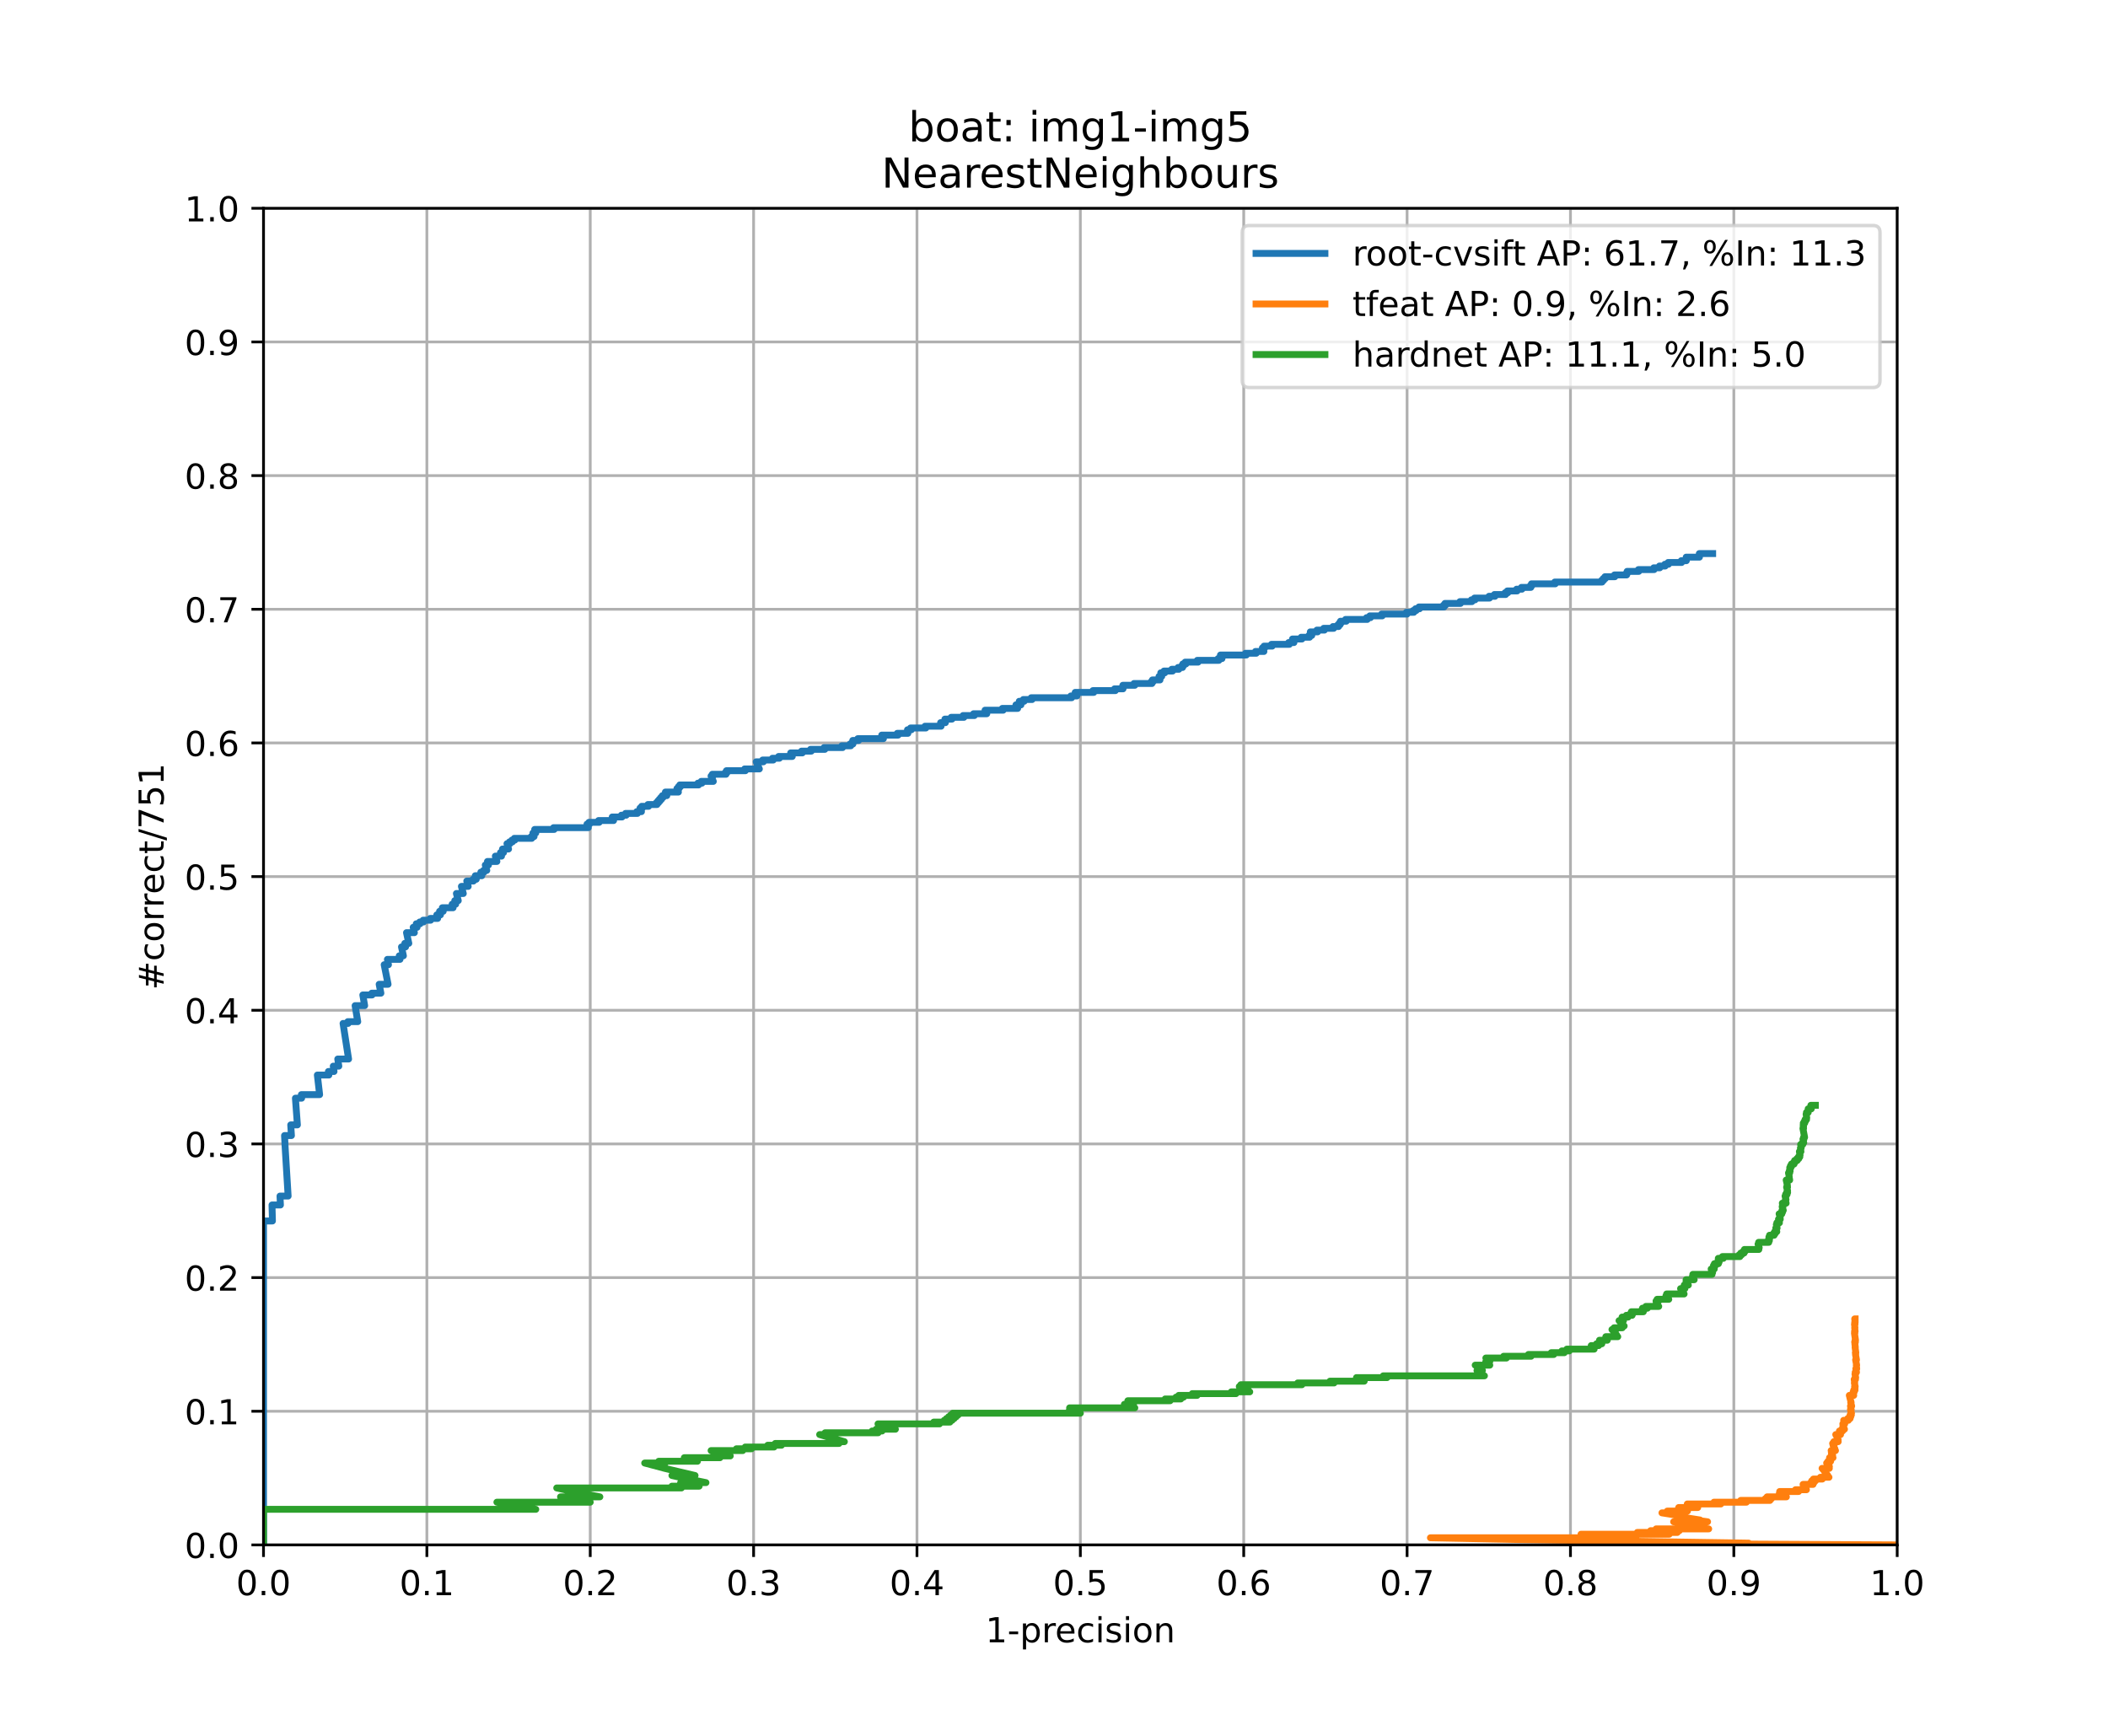 <?xml version="1.0" encoding="utf-8" standalone="no"?>
<!DOCTYPE svg PUBLIC "-//W3C//DTD SVG 1.1//EN"
  "http://www.w3.org/Graphics/SVG/1.1/DTD/svg11.dtd">
<!-- Created with matplotlib (https://matplotlib.org/) -->
<svg height="504pt" version="1.1" viewBox="0 0 612 504" width="612pt" xmlns="http://www.w3.org/2000/svg" xmlns:xlink="http://www.w3.org/1999/xlink">
 <defs>
  <style type="text/css">
*{stroke-linecap:butt;stroke-linejoin:round;}
  </style>
 </defs>
 <g id="figure_1">
  <g id="patch_1">
   <path d="M 0 504 
L 612 504 
L 612 0 
L 0 0 
z
" style="fill:#ffffff;"/>
  </g>
  <g id="axes_1">
   <g id="patch_2">
    <path d="M 76.5 448.56 
L 550.8 448.56 
L 550.8 60.48 
L 76.5 60.48 
z
" style="fill:#ffffff;"/>
   </g>
   <g id="matplotlib.axis_1">
    <g id="xtick_1">
     <g id="line2d_1">
      <path clip-path="url(#p6233770edc)" d="M 76.5 448.56 
L 76.5 60.48 
" style="fill:none;stroke:#b0b0b0;stroke-linecap:square;stroke-width:0.8;"/>
     </g>
     <g id="line2d_2">
      <defs>
       <path d="M 0 0 
L 0 3.5 
" id="mc678041ceb" style="stroke:#000000;stroke-width:0.8;"/>
      </defs>
      <g>
       <use style="stroke:#000000;stroke-width:0.8;" x="76.5" xlink:href="#mc678041ceb" y="448.56"/>
      </g>
     </g>
     <g id="text_1">
      <!-- 0.0 -->
      <defs>
       <path d="M 31.781 66.406 
Q 24.172 66.406 20.328 58.906 
Q 16.5 51.422 16.5 36.375 
Q 16.5 21.391 20.328 13.891 
Q 24.172 6.391 31.781 6.391 
Q 39.453 6.391 43.281 13.891 
Q 47.125 21.391 47.125 36.375 
Q 47.125 51.422 43.281 58.906 
Q 39.453 66.406 31.781 66.406 
z
M 31.781 74.219 
Q 44.047 74.219 50.516 64.516 
Q 56.984 54.828 56.984 36.375 
Q 56.984 17.969 50.516 8.266 
Q 44.047 -1.422 31.781 -1.422 
Q 19.531 -1.422 13.062 8.266 
Q 6.594 17.969 6.594 36.375 
Q 6.594 54.828 13.062 64.516 
Q 19.531 74.219 31.781 74.219 
z
" id="DejaVuSans-48"/>
       <path d="M 10.688 12.406 
L 21 12.406 
L 21 0 
L 10.688 0 
z
" id="DejaVuSans-46"/>
      </defs>
      <g transform="translate(68.548 463.158)scale(0.1 -0.1)">
       <use xlink:href="#DejaVuSans-48"/>
       <use x="63.623" xlink:href="#DejaVuSans-46"/>
       <use x="95.41" xlink:href="#DejaVuSans-48"/>
      </g>
     </g>
    </g>
    <g id="xtick_2">
     <g id="line2d_3">
      <path clip-path="url(#p6233770edc)" d="M 123.93 448.56 
L 123.93 60.48 
" style="fill:none;stroke:#b0b0b0;stroke-linecap:square;stroke-width:0.8;"/>
     </g>
     <g id="line2d_4">
      <g>
       <use style="stroke:#000000;stroke-width:0.8;" x="123.93" xlink:href="#mc678041ceb" y="448.56"/>
      </g>
     </g>
     <g id="text_2">
      <!-- 0.1 -->
      <defs>
       <path d="M 12.406 8.297 
L 28.516 8.297 
L 28.516 63.922 
L 10.984 60.406 
L 10.984 69.391 
L 28.422 72.906 
L 38.281 72.906 
L 38.281 8.297 
L 54.391 8.297 
L 54.391 0 
L 12.406 0 
z
" id="DejaVuSans-49"/>
      </defs>
      <g transform="translate(115.978 463.158)scale(0.1 -0.1)">
       <use xlink:href="#DejaVuSans-48"/>
       <use x="63.623" xlink:href="#DejaVuSans-46"/>
       <use x="95.41" xlink:href="#DejaVuSans-49"/>
      </g>
     </g>
    </g>
    <g id="xtick_3">
     <g id="line2d_5">
      <path clip-path="url(#p6233770edc)" d="M 171.36 448.56 
L 171.36 60.48 
" style="fill:none;stroke:#b0b0b0;stroke-linecap:square;stroke-width:0.8;"/>
     </g>
     <g id="line2d_6">
      <g>
       <use style="stroke:#000000;stroke-width:0.8;" x="171.36" xlink:href="#mc678041ceb" y="448.56"/>
      </g>
     </g>
     <g id="text_3">
      <!-- 0.2 -->
      <defs>
       <path d="M 19.188 8.297 
L 53.609 8.297 
L 53.609 0 
L 7.328 0 
L 7.328 8.297 
Q 12.938 14.109 22.625 23.891 
Q 32.328 33.688 34.812 36.531 
Q 39.547 41.844 41.422 45.531 
Q 43.312 49.219 43.312 52.781 
Q 43.312 58.594 39.234 62.25 
Q 35.156 65.922 28.609 65.922 
Q 23.969 65.922 18.812 64.312 
Q 13.672 62.703 7.812 59.422 
L 7.812 69.391 
Q 13.766 71.781 18.938 73 
Q 24.125 74.219 28.422 74.219 
Q 39.75 74.219 46.484 68.547 
Q 53.219 62.891 53.219 53.422 
Q 53.219 48.922 51.531 44.891 
Q 49.859 40.875 45.406 35.406 
Q 44.188 33.984 37.641 27.219 
Q 31.109 20.453 19.188 8.297 
z
" id="DejaVuSans-50"/>
      </defs>
      <g transform="translate(163.408 463.158)scale(0.1 -0.1)">
       <use xlink:href="#DejaVuSans-48"/>
       <use x="63.623" xlink:href="#DejaVuSans-46"/>
       <use x="95.41" xlink:href="#DejaVuSans-50"/>
      </g>
     </g>
    </g>
    <g id="xtick_4">
     <g id="line2d_7">
      <path clip-path="url(#p6233770edc)" d="M 218.79 448.56 
L 218.79 60.48 
" style="fill:none;stroke:#b0b0b0;stroke-linecap:square;stroke-width:0.8;"/>
     </g>
     <g id="line2d_8">
      <g>
       <use style="stroke:#000000;stroke-width:0.8;" x="218.79" xlink:href="#mc678041ceb" y="448.56"/>
      </g>
     </g>
     <g id="text_4">
      <!-- 0.3 -->
      <defs>
       <path d="M 40.578 39.312 
Q 47.656 37.797 51.625 33 
Q 55.609 28.219 55.609 21.188 
Q 55.609 10.406 48.188 4.484 
Q 40.766 -1.422 27.094 -1.422 
Q 22.516 -1.422 17.656 -0.516 
Q 12.797 0.391 7.625 2.203 
L 7.625 11.719 
Q 11.719 9.328 16.594 8.109 
Q 21.484 6.891 26.812 6.891 
Q 36.078 6.891 40.938 10.547 
Q 45.797 14.203 45.797 21.188 
Q 45.797 27.641 41.281 31.266 
Q 36.766 34.906 28.719 34.906 
L 20.219 34.906 
L 20.219 43.016 
L 29.109 43.016 
Q 36.375 43.016 40.234 45.922 
Q 44.094 48.828 44.094 54.297 
Q 44.094 59.906 40.109 62.906 
Q 36.141 65.922 28.719 65.922 
Q 24.656 65.922 20.016 65.031 
Q 15.375 64.156 9.812 62.312 
L 9.812 71.094 
Q 15.438 72.656 20.344 73.438 
Q 25.25 74.219 29.594 74.219 
Q 40.828 74.219 47.359 69.109 
Q 53.906 64.016 53.906 55.328 
Q 53.906 49.266 50.438 45.094 
Q 46.969 40.922 40.578 39.312 
z
" id="DejaVuSans-51"/>
      </defs>
      <g transform="translate(210.838 463.158)scale(0.1 -0.1)">
       <use xlink:href="#DejaVuSans-48"/>
       <use x="63.623" xlink:href="#DejaVuSans-46"/>
       <use x="95.41" xlink:href="#DejaVuSans-51"/>
      </g>
     </g>
    </g>
    <g id="xtick_5">
     <g id="line2d_9">
      <path clip-path="url(#p6233770edc)" d="M 266.22 448.56 
L 266.22 60.48 
" style="fill:none;stroke:#b0b0b0;stroke-linecap:square;stroke-width:0.8;"/>
     </g>
     <g id="line2d_10">
      <g>
       <use style="stroke:#000000;stroke-width:0.8;" x="266.22" xlink:href="#mc678041ceb" y="448.56"/>
      </g>
     </g>
     <g id="text_5">
      <!-- 0.4 -->
      <defs>
       <path d="M 37.797 64.312 
L 12.891 25.391 
L 37.797 25.391 
z
M 35.203 72.906 
L 47.609 72.906 
L 47.609 25.391 
L 58.016 25.391 
L 58.016 17.188 
L 47.609 17.188 
L 47.609 0 
L 37.797 0 
L 37.797 17.188 
L 4.891 17.188 
L 4.891 26.703 
z
" id="DejaVuSans-52"/>
      </defs>
      <g transform="translate(258.268 463.158)scale(0.1 -0.1)">
       <use xlink:href="#DejaVuSans-48"/>
       <use x="63.623" xlink:href="#DejaVuSans-46"/>
       <use x="95.41" xlink:href="#DejaVuSans-52"/>
      </g>
     </g>
    </g>
    <g id="xtick_6">
     <g id="line2d_11">
      <path clip-path="url(#p6233770edc)" d="M 313.65 448.56 
L 313.65 60.48 
" style="fill:none;stroke:#b0b0b0;stroke-linecap:square;stroke-width:0.8;"/>
     </g>
     <g id="line2d_12">
      <g>
       <use style="stroke:#000000;stroke-width:0.8;" x="313.65" xlink:href="#mc678041ceb" y="448.56"/>
      </g>
     </g>
     <g id="text_6">
      <!-- 0.5 -->
      <defs>
       <path d="M 10.797 72.906 
L 49.516 72.906 
L 49.516 64.594 
L 19.828 64.594 
L 19.828 46.734 
Q 21.969 47.469 24.109 47.828 
Q 26.266 48.188 28.422 48.188 
Q 40.625 48.188 47.75 41.5 
Q 54.891 34.812 54.891 23.391 
Q 54.891 11.625 47.562 5.094 
Q 40.234 -1.422 26.906 -1.422 
Q 22.312 -1.422 17.547 -0.641 
Q 12.797 0.141 7.719 1.703 
L 7.719 11.625 
Q 12.109 9.234 16.797 8.062 
Q 21.484 6.891 26.703 6.891 
Q 35.156 6.891 40.078 11.328 
Q 45.016 15.766 45.016 23.391 
Q 45.016 31 40.078 35.438 
Q 35.156 39.891 26.703 39.891 
Q 22.75 39.891 18.812 39.016 
Q 14.891 38.141 10.797 36.281 
z
" id="DejaVuSans-53"/>
      </defs>
      <g transform="translate(305.698 463.158)scale(0.1 -0.1)">
       <use xlink:href="#DejaVuSans-48"/>
       <use x="63.623" xlink:href="#DejaVuSans-46"/>
       <use x="95.41" xlink:href="#DejaVuSans-53"/>
      </g>
     </g>
    </g>
    <g id="xtick_7">
     <g id="line2d_13">
      <path clip-path="url(#p6233770edc)" d="M 361.08 448.56 
L 361.08 60.48 
" style="fill:none;stroke:#b0b0b0;stroke-linecap:square;stroke-width:0.8;"/>
     </g>
     <g id="line2d_14">
      <g>
       <use style="stroke:#000000;stroke-width:0.8;" x="361.08" xlink:href="#mc678041ceb" y="448.56"/>
      </g>
     </g>
     <g id="text_7">
      <!-- 0.6 -->
      <defs>
       <path d="M 33.016 40.375 
Q 26.375 40.375 22.484 35.828 
Q 18.609 31.297 18.609 23.391 
Q 18.609 15.531 22.484 10.953 
Q 26.375 6.391 33.016 6.391 
Q 39.656 6.391 43.531 10.953 
Q 47.406 15.531 47.406 23.391 
Q 47.406 31.297 43.531 35.828 
Q 39.656 40.375 33.016 40.375 
z
M 52.594 71.297 
L 52.594 62.312 
Q 48.875 64.062 45.094 64.984 
Q 41.312 65.922 37.594 65.922 
Q 27.828 65.922 22.672 59.328 
Q 17.531 52.734 16.797 39.406 
Q 19.672 43.656 24.016 45.922 
Q 28.375 48.188 33.594 48.188 
Q 44.578 48.188 50.953 41.516 
Q 57.328 34.859 57.328 23.391 
Q 57.328 12.156 50.688 5.359 
Q 44.047 -1.422 33.016 -1.422 
Q 20.359 -1.422 13.672 8.266 
Q 6.984 17.969 6.984 36.375 
Q 6.984 53.656 15.188 63.938 
Q 23.391 74.219 37.203 74.219 
Q 40.922 74.219 44.703 73.484 
Q 48.484 72.75 52.594 71.297 
z
" id="DejaVuSans-54"/>
      </defs>
      <g transform="translate(353.128 463.158)scale(0.1 -0.1)">
       <use xlink:href="#DejaVuSans-48"/>
       <use x="63.623" xlink:href="#DejaVuSans-46"/>
       <use x="95.41" xlink:href="#DejaVuSans-54"/>
      </g>
     </g>
    </g>
    <g id="xtick_8">
     <g id="line2d_15">
      <path clip-path="url(#p6233770edc)" d="M 408.51 448.56 
L 408.51 60.48 
" style="fill:none;stroke:#b0b0b0;stroke-linecap:square;stroke-width:0.8;"/>
     </g>
     <g id="line2d_16">
      <g>
       <use style="stroke:#000000;stroke-width:0.8;" x="408.51" xlink:href="#mc678041ceb" y="448.56"/>
      </g>
     </g>
     <g id="text_8">
      <!-- 0.7 -->
      <defs>
       <path d="M 8.203 72.906 
L 55.078 72.906 
L 55.078 68.703 
L 28.609 0 
L 18.312 0 
L 43.219 64.594 
L 8.203 64.594 
z
" id="DejaVuSans-55"/>
      </defs>
      <g transform="translate(400.558 463.158)scale(0.1 -0.1)">
       <use xlink:href="#DejaVuSans-48"/>
       <use x="63.623" xlink:href="#DejaVuSans-46"/>
       <use x="95.41" xlink:href="#DejaVuSans-55"/>
      </g>
     </g>
    </g>
    <g id="xtick_9">
     <g id="line2d_17">
      <path clip-path="url(#p6233770edc)" d="M 455.94 448.56 
L 455.94 60.48 
" style="fill:none;stroke:#b0b0b0;stroke-linecap:square;stroke-width:0.8;"/>
     </g>
     <g id="line2d_18">
      <g>
       <use style="stroke:#000000;stroke-width:0.8;" x="455.94" xlink:href="#mc678041ceb" y="448.56"/>
      </g>
     </g>
     <g id="text_9">
      <!-- 0.8 -->
      <defs>
       <path d="M 31.781 34.625 
Q 24.75 34.625 20.719 30.859 
Q 16.703 27.094 16.703 20.516 
Q 16.703 13.922 20.719 10.156 
Q 24.75 6.391 31.781 6.391 
Q 38.812 6.391 42.859 10.172 
Q 46.922 13.969 46.922 20.516 
Q 46.922 27.094 42.891 30.859 
Q 38.875 34.625 31.781 34.625 
z
M 21.922 38.812 
Q 15.578 40.375 12.031 44.719 
Q 8.5 49.078 8.5 55.328 
Q 8.5 64.062 14.719 69.141 
Q 20.953 74.219 31.781 74.219 
Q 42.672 74.219 48.875 69.141 
Q 55.078 64.062 55.078 55.328 
Q 55.078 49.078 51.531 44.719 
Q 48 40.375 41.703 38.812 
Q 48.828 37.156 52.797 32.312 
Q 56.781 27.484 56.781 20.516 
Q 56.781 9.906 50.312 4.234 
Q 43.844 -1.422 31.781 -1.422 
Q 19.734 -1.422 13.25 4.234 
Q 6.781 9.906 6.781 20.516 
Q 6.781 27.484 10.781 32.312 
Q 14.797 37.156 21.922 38.812 
z
M 18.312 54.391 
Q 18.312 48.734 21.844 45.562 
Q 25.391 42.391 31.781 42.391 
Q 38.141 42.391 41.719 45.562 
Q 45.312 48.734 45.312 54.391 
Q 45.312 60.062 41.719 63.234 
Q 38.141 66.406 31.781 66.406 
Q 25.391 66.406 21.844 63.234 
Q 18.312 60.062 18.312 54.391 
z
" id="DejaVuSans-56"/>
      </defs>
      <g transform="translate(447.988 463.158)scale(0.1 -0.1)">
       <use xlink:href="#DejaVuSans-48"/>
       <use x="63.623" xlink:href="#DejaVuSans-46"/>
       <use x="95.41" xlink:href="#DejaVuSans-56"/>
      </g>
     </g>
    </g>
    <g id="xtick_10">
     <g id="line2d_19">
      <path clip-path="url(#p6233770edc)" d="M 503.37 448.56 
L 503.37 60.48 
" style="fill:none;stroke:#b0b0b0;stroke-linecap:square;stroke-width:0.8;"/>
     </g>
     <g id="line2d_20">
      <g>
       <use style="stroke:#000000;stroke-width:0.8;" x="503.37" xlink:href="#mc678041ceb" y="448.56"/>
      </g>
     </g>
     <g id="text_10">
      <!-- 0.9 -->
      <defs>
       <path d="M 10.984 1.516 
L 10.984 10.5 
Q 14.703 8.734 18.5 7.812 
Q 22.312 6.891 25.984 6.891 
Q 35.75 6.891 40.891 13.453 
Q 46.047 20.016 46.781 33.406 
Q 43.953 29.203 39.594 26.953 
Q 35.25 24.703 29.984 24.703 
Q 19.047 24.703 12.672 31.312 
Q 6.297 37.938 6.297 49.422 
Q 6.297 60.641 12.938 67.422 
Q 19.578 74.219 30.609 74.219 
Q 43.266 74.219 49.922 64.516 
Q 56.594 54.828 56.594 36.375 
Q 56.594 19.141 48.406 8.859 
Q 40.234 -1.422 26.422 -1.422 
Q 22.703 -1.422 18.891 -0.688 
Q 15.094 0.047 10.984 1.516 
z
M 30.609 32.422 
Q 37.25 32.422 41.125 36.953 
Q 45.016 41.5 45.016 49.422 
Q 45.016 57.281 41.125 61.844 
Q 37.25 66.406 30.609 66.406 
Q 23.969 66.406 20.094 61.844 
Q 16.219 57.281 16.219 49.422 
Q 16.219 41.5 20.094 36.953 
Q 23.969 32.422 30.609 32.422 
z
" id="DejaVuSans-57"/>
      </defs>
      <g transform="translate(495.418 463.158)scale(0.1 -0.1)">
       <use xlink:href="#DejaVuSans-48"/>
       <use x="63.623" xlink:href="#DejaVuSans-46"/>
       <use x="95.41" xlink:href="#DejaVuSans-57"/>
      </g>
     </g>
    </g>
    <g id="xtick_11">
     <g id="line2d_21">
      <path clip-path="url(#p6233770edc)" d="M 550.8 448.56 
L 550.8 60.48 
" style="fill:none;stroke:#b0b0b0;stroke-linecap:square;stroke-width:0.8;"/>
     </g>
     <g id="line2d_22">
      <g>
       <use style="stroke:#000000;stroke-width:0.8;" x="550.8" xlink:href="#mc678041ceb" y="448.56"/>
      </g>
     </g>
     <g id="text_11">
      <!-- 1.0 -->
      <g transform="translate(542.848 463.158)scale(0.1 -0.1)">
       <use xlink:href="#DejaVuSans-49"/>
       <use x="63.623" xlink:href="#DejaVuSans-46"/>
       <use x="95.41" xlink:href="#DejaVuSans-48"/>
      </g>
     </g>
    </g>
    <g id="text_12">
     <!-- 1-precision -->
     <defs>
      <path d="M 4.891 31.391 
L 31.203 31.391 
L 31.203 23.391 
L 4.891 23.391 
z
" id="DejaVuSans-45"/>
      <path d="M 18.109 8.203 
L 18.109 -20.797 
L 9.078 -20.797 
L 9.078 54.688 
L 18.109 54.688 
L 18.109 46.391 
Q 20.953 51.266 25.266 53.625 
Q 29.594 56 35.594 56 
Q 45.562 56 51.781 48.094 
Q 58.016 40.188 58.016 27.297 
Q 58.016 14.406 51.781 6.484 
Q 45.562 -1.422 35.594 -1.422 
Q 29.594 -1.422 25.266 0.953 
Q 20.953 3.328 18.109 8.203 
z
M 48.688 27.297 
Q 48.688 37.203 44.609 42.844 
Q 40.531 48.484 33.406 48.484 
Q 26.266 48.484 22.188 42.844 
Q 18.109 37.203 18.109 27.297 
Q 18.109 17.391 22.188 11.75 
Q 26.266 6.109 33.406 6.109 
Q 40.531 6.109 44.609 11.75 
Q 48.688 17.391 48.688 27.297 
z
" id="DejaVuSans-112"/>
      <path d="M 41.109 46.297 
Q 39.594 47.172 37.812 47.578 
Q 36.031 48 33.891 48 
Q 26.266 48 22.188 43.047 
Q 18.109 38.094 18.109 28.812 
L 18.109 0 
L 9.078 0 
L 9.078 54.688 
L 18.109 54.688 
L 18.109 46.188 
Q 20.953 51.172 25.484 53.578 
Q 30.031 56 36.531 56 
Q 37.453 56 38.578 55.875 
Q 39.703 55.766 41.062 55.516 
z
" id="DejaVuSans-114"/>
      <path d="M 56.203 29.594 
L 56.203 25.203 
L 14.891 25.203 
Q 15.484 15.922 20.484 11.062 
Q 25.484 6.203 34.422 6.203 
Q 39.594 6.203 44.453 7.469 
Q 49.312 8.734 54.109 11.281 
L 54.109 2.781 
Q 49.266 0.734 44.188 -0.344 
Q 39.109 -1.422 33.891 -1.422 
Q 20.797 -1.422 13.156 6.188 
Q 5.516 13.812 5.516 26.812 
Q 5.516 40.234 12.766 48.109 
Q 20.016 56 32.328 56 
Q 43.359 56 49.781 48.891 
Q 56.203 41.797 56.203 29.594 
z
M 47.219 32.234 
Q 47.125 39.594 43.094 43.984 
Q 39.062 48.391 32.422 48.391 
Q 24.906 48.391 20.391 44.141 
Q 15.875 39.891 15.188 32.172 
z
" id="DejaVuSans-101"/>
      <path d="M 48.781 52.594 
L 48.781 44.188 
Q 44.969 46.297 41.141 47.344 
Q 37.312 48.391 33.406 48.391 
Q 24.656 48.391 19.812 42.844 
Q 14.984 37.312 14.984 27.297 
Q 14.984 17.281 19.812 11.734 
Q 24.656 6.203 33.406 6.203 
Q 37.312 6.203 41.141 7.25 
Q 44.969 8.297 48.781 10.406 
L 48.781 2.094 
Q 45.016 0.344 40.984 -0.531 
Q 36.969 -1.422 32.422 -1.422 
Q 20.062 -1.422 12.781 6.344 
Q 5.516 14.109 5.516 27.297 
Q 5.516 40.672 12.859 48.328 
Q 20.219 56 33.016 56 
Q 37.156 56 41.109 55.141 
Q 45.062 54.297 48.781 52.594 
z
" id="DejaVuSans-99"/>
      <path d="M 9.422 54.688 
L 18.406 54.688 
L 18.406 0 
L 9.422 0 
z
M 9.422 75.984 
L 18.406 75.984 
L 18.406 64.594 
L 9.422 64.594 
z
" id="DejaVuSans-105"/>
      <path d="M 44.281 53.078 
L 44.281 44.578 
Q 40.484 46.531 36.375 47.5 
Q 32.281 48.484 27.875 48.484 
Q 21.188 48.484 17.844 46.438 
Q 14.5 44.391 14.5 40.281 
Q 14.5 37.156 16.891 35.375 
Q 19.281 33.594 26.516 31.984 
L 29.594 31.297 
Q 39.156 29.25 43.188 25.516 
Q 47.219 21.781 47.219 15.094 
Q 47.219 7.469 41.188 3.016 
Q 35.156 -1.422 24.609 -1.422 
Q 20.219 -1.422 15.453 -0.562 
Q 10.688 0.297 5.422 2 
L 5.422 11.281 
Q 10.406 8.688 15.234 7.391 
Q 20.062 6.109 24.812 6.109 
Q 31.156 6.109 34.562 8.281 
Q 37.984 10.453 37.984 14.406 
Q 37.984 18.062 35.516 20.016 
Q 33.062 21.969 24.703 23.781 
L 21.578 24.516 
Q 13.234 26.266 9.516 29.906 
Q 5.812 33.547 5.812 39.891 
Q 5.812 47.609 11.281 51.797 
Q 16.75 56 26.812 56 
Q 31.781 56 36.172 55.266 
Q 40.578 54.547 44.281 53.078 
z
" id="DejaVuSans-115"/>
      <path d="M 30.609 48.391 
Q 23.391 48.391 19.188 42.75 
Q 14.984 37.109 14.984 27.297 
Q 14.984 17.484 19.156 11.844 
Q 23.344 6.203 30.609 6.203 
Q 37.797 6.203 41.984 11.859 
Q 46.188 17.531 46.188 27.297 
Q 46.188 37.016 41.984 42.703 
Q 37.797 48.391 30.609 48.391 
z
M 30.609 56 
Q 42.328 56 49.016 48.375 
Q 55.719 40.766 55.719 27.297 
Q 55.719 13.875 49.016 6.219 
Q 42.328 -1.422 30.609 -1.422 
Q 18.844 -1.422 12.172 6.219 
Q 5.516 13.875 5.516 27.297 
Q 5.516 40.766 12.172 48.375 
Q 18.844 56 30.609 56 
z
" id="DejaVuSans-111"/>
      <path d="M 54.891 33.016 
L 54.891 0 
L 45.906 0 
L 45.906 32.719 
Q 45.906 40.484 42.875 44.328 
Q 39.844 48.188 33.797 48.188 
Q 26.516 48.188 22.312 43.547 
Q 18.109 38.922 18.109 30.906 
L 18.109 0 
L 9.078 0 
L 9.078 54.688 
L 18.109 54.688 
L 18.109 46.188 
Q 21.344 51.125 25.703 53.562 
Q 30.078 56 35.797 56 
Q 45.219 56 50.047 50.172 
Q 54.891 44.344 54.891 33.016 
z
" id="DejaVuSans-110"/>
     </defs>
     <g transform="translate(286.111 476.837)scale(0.1 -0.1)">
      <use xlink:href="#DejaVuSans-49"/>
      <use x="63.623" xlink:href="#DejaVuSans-45"/>
      <use x="99.707" xlink:href="#DejaVuSans-112"/>
      <use x="163.184" xlink:href="#DejaVuSans-114"/>
      <use x="202.047" xlink:href="#DejaVuSans-101"/>
      <use x="263.57" xlink:href="#DejaVuSans-99"/>
      <use x="318.551" xlink:href="#DejaVuSans-105"/>
      <use x="346.334" xlink:href="#DejaVuSans-115"/>
      <use x="398.434" xlink:href="#DejaVuSans-105"/>
      <use x="426.217" xlink:href="#DejaVuSans-111"/>
      <use x="487.398" xlink:href="#DejaVuSans-110"/>
     </g>
    </g>
   </g>
   <g id="matplotlib.axis_2">
    <g id="ytick_1">
     <g id="line2d_23">
      <path clip-path="url(#p6233770edc)" d="M 76.5 448.56 
L 550.8 448.56 
" style="fill:none;stroke:#b0b0b0;stroke-linecap:square;stroke-width:0.8;"/>
     </g>
     <g id="line2d_24">
      <defs>
       <path d="M 0 0 
L -3.5 0 
" id="m92d8c8f95d" style="stroke:#000000;stroke-width:0.8;"/>
      </defs>
      <g>
       <use style="stroke:#000000;stroke-width:0.8;" x="76.5" xlink:href="#m92d8c8f95d" y="448.56"/>
      </g>
     </g>
     <g id="text_13">
      <!-- 0.0 -->
      <g transform="translate(53.597 452.359)scale(0.1 -0.1)">
       <use xlink:href="#DejaVuSans-48"/>
       <use x="63.623" xlink:href="#DejaVuSans-46"/>
       <use x="95.41" xlink:href="#DejaVuSans-48"/>
      </g>
     </g>
    </g>
    <g id="ytick_2">
     <g id="line2d_25">
      <path clip-path="url(#p6233770edc)" d="M 76.5 409.752 
L 550.8 409.752 
" style="fill:none;stroke:#b0b0b0;stroke-linecap:square;stroke-width:0.8;"/>
     </g>
     <g id="line2d_26">
      <g>
       <use style="stroke:#000000;stroke-width:0.8;" x="76.5" xlink:href="#m92d8c8f95d" y="409.752"/>
      </g>
     </g>
     <g id="text_14">
      <!-- 0.1 -->
      <g transform="translate(53.597 413.551)scale(0.1 -0.1)">
       <use xlink:href="#DejaVuSans-48"/>
       <use x="63.623" xlink:href="#DejaVuSans-46"/>
       <use x="95.41" xlink:href="#DejaVuSans-49"/>
      </g>
     </g>
    </g>
    <g id="ytick_3">
     <g id="line2d_27">
      <path clip-path="url(#p6233770edc)" d="M 76.5 370.944 
L 550.8 370.944 
" style="fill:none;stroke:#b0b0b0;stroke-linecap:square;stroke-width:0.8;"/>
     </g>
     <g id="line2d_28">
      <g>
       <use style="stroke:#000000;stroke-width:0.8;" x="76.5" xlink:href="#m92d8c8f95d" y="370.944"/>
      </g>
     </g>
     <g id="text_15">
      <!-- 0.2 -->
      <g transform="translate(53.597 374.743)scale(0.1 -0.1)">
       <use xlink:href="#DejaVuSans-48"/>
       <use x="63.623" xlink:href="#DejaVuSans-46"/>
       <use x="95.41" xlink:href="#DejaVuSans-50"/>
      </g>
     </g>
    </g>
    <g id="ytick_4">
     <g id="line2d_29">
      <path clip-path="url(#p6233770edc)" d="M 76.5 332.136 
L 550.8 332.136 
" style="fill:none;stroke:#b0b0b0;stroke-linecap:square;stroke-width:0.8;"/>
     </g>
     <g id="line2d_30">
      <g>
       <use style="stroke:#000000;stroke-width:0.8;" x="76.5" xlink:href="#m92d8c8f95d" y="332.136"/>
      </g>
     </g>
     <g id="text_16">
      <!-- 0.3 -->
      <g transform="translate(53.597 335.935)scale(0.1 -0.1)">
       <use xlink:href="#DejaVuSans-48"/>
       <use x="63.623" xlink:href="#DejaVuSans-46"/>
       <use x="95.41" xlink:href="#DejaVuSans-51"/>
      </g>
     </g>
    </g>
    <g id="ytick_5">
     <g id="line2d_31">
      <path clip-path="url(#p6233770edc)" d="M 76.5 293.328 
L 550.8 293.328 
" style="fill:none;stroke:#b0b0b0;stroke-linecap:square;stroke-width:0.8;"/>
     </g>
     <g id="line2d_32">
      <g>
       <use style="stroke:#000000;stroke-width:0.8;" x="76.5" xlink:href="#m92d8c8f95d" y="293.328"/>
      </g>
     </g>
     <g id="text_17">
      <!-- 0.4 -->
      <g transform="translate(53.597 297.127)scale(0.1 -0.1)">
       <use xlink:href="#DejaVuSans-48"/>
       <use x="63.623" xlink:href="#DejaVuSans-46"/>
       <use x="95.41" xlink:href="#DejaVuSans-52"/>
      </g>
     </g>
    </g>
    <g id="ytick_6">
     <g id="line2d_33">
      <path clip-path="url(#p6233770edc)" d="M 76.5 254.52 
L 550.8 254.52 
" style="fill:none;stroke:#b0b0b0;stroke-linecap:square;stroke-width:0.8;"/>
     </g>
     <g id="line2d_34">
      <g>
       <use style="stroke:#000000;stroke-width:0.8;" x="76.5" xlink:href="#m92d8c8f95d" y="254.52"/>
      </g>
     </g>
     <g id="text_18">
      <!-- 0.5 -->
      <g transform="translate(53.597 258.319)scale(0.1 -0.1)">
       <use xlink:href="#DejaVuSans-48"/>
       <use x="63.623" xlink:href="#DejaVuSans-46"/>
       <use x="95.41" xlink:href="#DejaVuSans-53"/>
      </g>
     </g>
    </g>
    <g id="ytick_7">
     <g id="line2d_35">
      <path clip-path="url(#p6233770edc)" d="M 76.5 215.712 
L 550.8 215.712 
" style="fill:none;stroke:#b0b0b0;stroke-linecap:square;stroke-width:0.8;"/>
     </g>
     <g id="line2d_36">
      <g>
       <use style="stroke:#000000;stroke-width:0.8;" x="76.5" xlink:href="#m92d8c8f95d" y="215.712"/>
      </g>
     </g>
     <g id="text_19">
      <!-- 0.6 -->
      <g transform="translate(53.597 219.511)scale(0.1 -0.1)">
       <use xlink:href="#DejaVuSans-48"/>
       <use x="63.623" xlink:href="#DejaVuSans-46"/>
       <use x="95.41" xlink:href="#DejaVuSans-54"/>
      </g>
     </g>
    </g>
    <g id="ytick_8">
     <g id="line2d_37">
      <path clip-path="url(#p6233770edc)" d="M 76.5 176.904 
L 550.8 176.904 
" style="fill:none;stroke:#b0b0b0;stroke-linecap:square;stroke-width:0.8;"/>
     </g>
     <g id="line2d_38">
      <g>
       <use style="stroke:#000000;stroke-width:0.8;" x="76.5" xlink:href="#m92d8c8f95d" y="176.904"/>
      </g>
     </g>
     <g id="text_20">
      <!-- 0.7 -->
      <g transform="translate(53.597 180.703)scale(0.1 -0.1)">
       <use xlink:href="#DejaVuSans-48"/>
       <use x="63.623" xlink:href="#DejaVuSans-46"/>
       <use x="95.41" xlink:href="#DejaVuSans-55"/>
      </g>
     </g>
    </g>
    <g id="ytick_9">
     <g id="line2d_39">
      <path clip-path="url(#p6233770edc)" d="M 76.5 138.096 
L 550.8 138.096 
" style="fill:none;stroke:#b0b0b0;stroke-linecap:square;stroke-width:0.8;"/>
     </g>
     <g id="line2d_40">
      <g>
       <use style="stroke:#000000;stroke-width:0.8;" x="76.5" xlink:href="#m92d8c8f95d" y="138.096"/>
      </g>
     </g>
     <g id="text_21">
      <!-- 0.8 -->
      <g transform="translate(53.597 141.895)scale(0.1 -0.1)">
       <use xlink:href="#DejaVuSans-48"/>
       <use x="63.623" xlink:href="#DejaVuSans-46"/>
       <use x="95.41" xlink:href="#DejaVuSans-56"/>
      </g>
     </g>
    </g>
    <g id="ytick_10">
     <g id="line2d_41">
      <path clip-path="url(#p6233770edc)" d="M 76.5 99.288 
L 550.8 99.288 
" style="fill:none;stroke:#b0b0b0;stroke-linecap:square;stroke-width:0.8;"/>
     </g>
     <g id="line2d_42">
      <g>
       <use style="stroke:#000000;stroke-width:0.8;" x="76.5" xlink:href="#m92d8c8f95d" y="99.288"/>
      </g>
     </g>
     <g id="text_22">
      <!-- 0.9 -->
      <g transform="translate(53.597 103.087)scale(0.1 -0.1)">
       <use xlink:href="#DejaVuSans-48"/>
       <use x="63.623" xlink:href="#DejaVuSans-46"/>
       <use x="95.41" xlink:href="#DejaVuSans-57"/>
      </g>
     </g>
    </g>
    <g id="ytick_11">
     <g id="line2d_43">
      <path clip-path="url(#p6233770edc)" d="M 76.5 60.48 
L 550.8 60.48 
" style="fill:none;stroke:#b0b0b0;stroke-linecap:square;stroke-width:0.8;"/>
     </g>
     <g id="line2d_44">
      <g>
       <use style="stroke:#000000;stroke-width:0.8;" x="76.5" xlink:href="#m92d8c8f95d" y="60.48"/>
      </g>
     </g>
     <g id="text_23">
      <!-- 1.0 -->
      <g transform="translate(53.597 64.279)scale(0.1 -0.1)">
       <use xlink:href="#DejaVuSans-49"/>
       <use x="63.623" xlink:href="#DejaVuSans-46"/>
       <use x="95.41" xlink:href="#DejaVuSans-48"/>
      </g>
     </g>
    </g>
    <g id="text_24">
     <!-- #correct/751 -->
     <defs>
      <path d="M 51.125 44 
L 36.922 44 
L 32.812 27.688 
L 47.125 27.688 
z
M 43.797 71.781 
L 38.719 51.516 
L 52.984 51.516 
L 58.109 71.781 
L 65.922 71.781 
L 60.891 51.516 
L 76.125 51.516 
L 76.125 44 
L 58.984 44 
L 54.984 27.688 
L 70.516 27.688 
L 70.516 20.219 
L 53.078 20.219 
L 48 0 
L 40.188 0 
L 45.219 20.219 
L 30.906 20.219 
L 25.875 0 
L 18.016 0 
L 23.094 20.219 
L 7.719 20.219 
L 7.719 27.688 
L 24.906 27.688 
L 29 44 
L 13.281 44 
L 13.281 51.516 
L 30.906 51.516 
L 35.891 71.781 
z
" id="DejaVuSans-35"/>
      <path d="M 18.312 70.219 
L 18.312 54.688 
L 36.812 54.688 
L 36.812 47.703 
L 18.312 47.703 
L 18.312 18.016 
Q 18.312 11.328 20.141 9.422 
Q 21.969 7.516 27.594 7.516 
L 36.812 7.516 
L 36.812 0 
L 27.594 0 
Q 17.188 0 13.234 3.875 
Q 9.281 7.766 9.281 18.016 
L 9.281 47.703 
L 2.688 47.703 
L 2.688 54.688 
L 9.281 54.688 
L 9.281 70.219 
z
" id="DejaVuSans-116"/>
      <path d="M 25.391 72.906 
L 33.688 72.906 
L 8.297 -9.281 
L 0 -9.281 
z
" id="DejaVuSans-47"/>
     </defs>
     <g transform="translate(47.517 287.443)rotate(-90)scale(0.1 -0.1)">
      <use xlink:href="#DejaVuSans-35"/>
      <use x="83.789" xlink:href="#DejaVuSans-99"/>
      <use x="138.77" xlink:href="#DejaVuSans-111"/>
      <use x="199.951" xlink:href="#DejaVuSans-114"/>
      <use x="239.314" xlink:href="#DejaVuSans-114"/>
      <use x="278.178" xlink:href="#DejaVuSans-101"/>
      <use x="339.701" xlink:href="#DejaVuSans-99"/>
      <use x="394.682" xlink:href="#DejaVuSans-116"/>
      <use x="433.891" xlink:href="#DejaVuSans-47"/>
      <use x="467.582" xlink:href="#DejaVuSans-55"/>
      <use x="531.205" xlink:href="#DejaVuSans-53"/>
      <use x="594.828" xlink:href="#DejaVuSans-49"/>
     </g>
    </g>
   </g>
   <g id="line2d_45">
    <path clip-path="url(#p6233770edc)" d="M 76.5 448.043 
L 76.5 354.511 
L 79.092 354.511 
L 78.97 349.861 
L 81.415 349.861 
L 81.291 347.277 
L 83.65 347.277 
L 82.796 333.325 
L 82.607 329.707 
L 84.608 329.707 
L 84.405 326.607 
L 86.34 326.607 
L 85.764 318.855 
L 87.573 318.855 
L 87.488 317.822 
L 92.793 317.822 
L 92.136 312.138 
L 95.472 312.138 
L 95.335 311.104 
L 96.973 311.104 
L 96.755 309.554 
L 98.365 309.554 
L 98.059 307.487 
L 101.203 307.487 
L 99.599 297.152 
L 101.059 297.152 
L 100.98 296.635 
L 103.863 296.635 
L 103.096 291.984 
L 105.868 291.984 
L 105.333 288.884 
L 108.024 288.884 
L 107.93 288.367 
L 110.581 288.367 
L 110.079 285.783 
L 112.664 285.783 
L 111.534 280.099 
L 112.778 280.099 
L 112.472 278.549 
L 116.135 278.549 
L 115.916 277.515 
L 117.117 277.515 
L 116.563 274.932 
L 117.743 274.932 
L 117.521 273.898 
L 118.688 273.898 
L 118.017 270.798 
L 120.301 270.798 
L 119.957 269.247 
L 121.082 269.247 
L 120.85 268.214 
L 121.964 268.214 
L 121.847 267.697 
L 122.952 267.697 
L 122.833 267.18 
L 125.022 267.18 
L 124.898 266.664 
L 127.06 266.664 
L 126.805 265.63 
L 127.873 265.63 
L 127.615 264.597 
L 128.673 264.597 
L 128.413 263.563 
L 131.542 263.563 
L 131.272 262.53 
L 132.3 262.53 
L 132.028 261.496 
L 133.047 261.496 
L 132.502 259.429 
L 134.508 259.429 
L 133.957 257.362 
L 135.928 257.362 
L 135.509 255.812 
L 137.45 255.812 
L 137.308 255.295 
L 138.269 255.295 
L 137.983 254.262 
L 139.886 254.262 
L 139.595 253.228 
L 140.536 253.228 
L 140.39 252.711 
L 141.325 252.711 
L 140.885 251.161 
L 141.81 251.161 
L 141.516 250.128 
L 144.257 250.128 
L 143.806 248.577 
L 145.603 248.577 
L 145.3 247.544 
L 146.189 247.544 
L 145.884 246.51 
L 147.645 246.51 
L 147.184 244.96 
L 148.054 244.96 
L 147.9 244.443 
L 148.765 244.443 
L 148.61 243.927 
L 149.469 243.927 
L 149.314 243.41 
L 154.385 243.41 
L 154.221 242.893 
L 155.053 242.893 
L 154.725 241.86 
L 155.55 241.86 
L 155.222 240.826 
L 160.885 240.826 
L 160.712 240.309 
L 170.794 240.309 
L 170.421 239.276 
L 171.173 239.276 
L 170.986 238.759 
L 173.959 238.759 
L 173.769 238.242 
L 178.136 238.242 
L 177.745 237.209 
L 180.593 237.209 
L 180.394 236.692 
L 181.8 236.692 
L 181.601 236.175 
L 185.064 236.175 
L 184.861 235.659 
L 186.226 235.659 
L 185.818 234.625 
L 186.495 234.625 
L 186.292 234.108 
L 188.306 234.108 
L 188.1 233.592 
L 190.747 233.592 
L 190.539 233.075 
L 191.194 233.075 
L 190.986 232.558 
L 191.638 232.558 
L 191.43 232.041 
L 192.079 232.041 
L 191.87 231.525 
L 192.516 231.525 
L 192.308 231.008 
L 193.59 231.008 
L 193.173 229.974 
L 196.957 229.974 
L 196.534 228.941 
L 197.155 228.941 
L 196.944 228.424 
L 197.563 228.424 
L 197.351 227.907 
L 202.817 227.907 
L 202.6 227.391 
L 203.791 227.391 
L 203.574 226.874 
L 207.093 226.874 
L 206.434 225.324 
L 207.012 225.324 
L 206.793 224.807 
L 210.78 224.807 
L 210.558 224.29 
L 211.12 224.29 
L 210.898 223.773 
L 216.407 223.773 
L 216.181 223.257 
L 220.457 223.257 
L 219.543 221.19 
L 221.633 221.19 
L 221.404 220.673 
L 224.488 220.673 
L 224.257 220.156 
L 226.279 220.156 
L 226.047 219.639 
L 230.014 219.639 
L 229.547 218.606 
L 232.933 218.606 
L 232.698 218.089 
L 235.542 218.089 
L 235.306 217.572 
L 239.475 217.572 
L 239.236 217.056 
L 244.624 217.056 
L 244.382 216.539 
L 247.004 216.539 
L 246.762 216.022 
L 247.625 216.022 
L 247.383 215.505 
L 247.812 215.505 
L 247.57 214.989 
L 249.276 214.989 
L 249.033 214.472 
L 256.474 214.472 
L 255.982 213.438 
L 260.738 213.438 
L 260.49 212.922 
L 263.575 212.922 
L 263.326 212.405 
L 263.707 212.405 
L 263.46 211.888 
L 264.595 211.888 
L 264.348 211.371 
L 268.8 211.371 
L 268.552 210.855 
L 273.22 210.855 
L 272.97 210.338 
L 273.322 210.338 
L 273.073 209.821 
L 274.474 209.821 
L 274.225 209.304 
L 274.572 209.304 
L 274.324 208.788 
L 276.392 208.788 
L 276.143 208.271 
L 279.855 208.271 
L 279.605 207.754 
L 282.892 207.754 
L 282.642 207.237 
L 286.482 207.237 
L 285.983 206.204 
L 291.236 206.204 
L 290.985 205.687 
L 295.449 205.687 
L 294.949 204.654 
L 296.403 204.654 
L 295.904 203.62 
L 297.341 203.62 
L 297.092 203.103 
L 299.638 203.103 
L 299.389 202.587 
L 311.132 202.587 
L 310.884 202.07 
L 312.651 202.07 
L 312.155 201.036 
L 317.546 201.036 
L 317.298 200.52 
L 323.817 200.52 
L 323.571 200.003 
L 326.033 200.003 
L 325.788 199.486 
L 326.23 199.486 
L 325.985 198.969 
L 329.46 198.969 
L 329.216 198.453 
L 334.437 198.453 
L 334.194 197.936 
L 334.804 197.936 
L 334.562 197.419 
L 336.77 197.419 
L 336.529 196.902 
L 336.728 196.902 
L 336.487 196.386 
L 337.277 196.386 
L 337.037 195.869 
L 337.234 195.869 
L 336.994 195.352 
L 338.168 195.352 
L 337.929 194.835 
L 340.428 194.835 
L 340.19 194.319 
L 342.261 194.319 
L 342.023 193.802 
L 343.32 193.802 
L 343.084 193.285 
L 343.634 193.285 
L 343.398 192.768 
L 344.311 192.768 
L 344.075 192.252 
L 347.821 192.252 
L 347.587 191.735 
L 353.868 191.735 
L 353.637 191.218 
L 354.782 191.218 
L 354.321 190.185 
L 361.836 190.185 
L 361.609 189.668 
L 364.72 189.668 
L 364.494 189.151 
L 366.94 189.151 
L 366.492 188.117 
L 367.2 188.117 
L 366.977 187.601 
L 369.344 187.601 
L 369.123 187.084 
L 374.332 187.084 
L 374.114 186.567 
L 375.658 186.567 
L 375.223 185.534 
L 377.988 185.534 
L 377.772 185.017 
L 380.213 185.017 
L 379.999 184.5 
L 380.837 184.5 
L 380.411 183.467 
L 380.53 183.467 
L 382.532 183.467 
L 382.32 182.95 
L 382.437 182.95 
L 384.504 182.95 
L 384.294 182.433 
L 384.407 182.433 
L 387.194 182.433 
L 386.986 181.916 
L 387.095 181.916 
L 388.614 181.916 
L 388.407 181.4 
L 388.515 181.4 
L 389.05 181.4 
L 388.844 180.883 
L 388.951 180.883 
L 389.376 180.883 
L 389.171 180.366 
L 389.277 180.366 
L 390.851 180.366 
L 390.647 179.849 
L 390.751 179.849 
L 396.941 179.849 
L 396.741 179.333 
L 396.837 179.333 
L 397.885 179.333 
L 397.686 178.816 
L 397.781 178.816 
L 401.292 178.816 
L 401.096 178.299 
L 401.187 178.299 
L 408.483 178.299 
L 408.292 177.782 
L 408.374 177.782 
L 410.465 177.782 
L 410.277 177.266 
L 410.356 177.266 
L 411.144 177.266 
L 410.956 176.749 
L 411.034 176.749 
L 412.122 176.749 
L 411.935 176.232 
L 412.013 176.232 
L 419.244 176.232 
L 419.064 175.715 
L 419.133 175.715 
L 419.685 175.715 
L 419.505 175.199 
L 419.574 175.199 
L 424.016 175.199 
L 423.841 174.682 
L 423.905 174.682 
L 427.333 174.682 
L 427.161 174.165 
L 427.221 174.165 
L 428.244 174.165 
L 428.073 173.648 
L 428.132 173.648 
L 432.447 173.648 
L 432.281 173.132 
L 432.392 173.132 
L 434.032 173.132 
L 433.867 172.615 
L 433.975 172.615 
L 437.121 172.615 
L 436.959 172.098 
L 437.062 172.098 
L 437.771 172.098 
L 437.61 171.581 
L 437.711 171.581 
L 440.459 171.581 
L 440.301 171.065 
L 440.397 171.065 
L 441.861 171.065 
L 441.705 170.548 
L 441.798 170.548 
L 444.433 170.548 
L 444.28 170.031 
L 444.369 170.031 
L 444.766 170.031 
L 444.613 169.514 
L 444.701 169.514 
L 451.528 169.514 
L 451.383 168.998 
L 451.46 168.998 
L 465.125 168.998 
L 464.995 168.481 
L 465.11 168.481 
L 465.593 168.481 
L 465.464 167.964 
L 465.577 167.964 
L 466.081 167.964 
L 465.953 167.447 
L 466.065 167.447 
L 468.837 167.447 
L 468.713 166.931 
L 468.817 166.931 
L 472.254 166.931 
L 472.134 166.414 
L 472.23 166.414 
L 472.515 166.414 
L 472.395 165.897 
L 472.49 165.897 
L 475.773 165.897 
L 475.658 165.38 
L 475.766 165.38 
L 480.228 165.38 
L 480.118 164.864 
L 480.214 164.864 
L 481.877 164.864 
L 481.77 164.347 
L 481.879 164.347 
L 483.445 164.347 
L 483.34 163.83 
L 483.445 163.83 
L 484.403 163.83 
L 484.299 163.313 
L 484.4 163.313 
L 488.21 163.313 
L 488.112 162.797 
L 488.216 162.797 
L 489.589 162.797 
L 489.493 162.28 
L 489.593 162.28 
L 489.636 162.28 
L 489.539 161.763 
L 489.639 161.763 
L 493.387 161.763 
L 493.297 161.246 
L 493.409 161.246 
L 493.434 161.246 
L 493.343 160.73 
L 493.456 160.73 
L 497.224 160.73 
L 497.224 160.73 
" style="fill:none;stroke:#1f77b4;stroke-linecap:square;stroke-width:2;"/>
   </g>
   <g id="line2d_46">
    <path clip-path="url(#p6233770edc)" d="M 550.8 448.56 
L 455.94 448.043 
L 471.75 448.043 
L 507.682 448.043 
L 441.346 447.01 
L 415.286 446.493 
L 474.912 446.493 
L 459.588 445.976 
L 471.75 445.976 
L 459 445.459 
L 484.619 445.459 
L 475.343 444.943 
L 477.02 444.943 
L 486.952 444.943 
L 479.208 444.426 
L 480.533 444.426 
L 487.56 444.426 
L 480.821 443.909 
L 481.95 443.909 
L 496.073 443.909 
L 490.762 443.392 
L 491.512 443.392 
L 492.959 443.392 
L 487.941 442.876 
L 488.689 442.876 
L 494.7 442.876 
L 485.896 441.842 
L 486.572 441.842 
L 495.747 441.842 
L 492.037 441.325 
L 492.553 441.325 
L 493.557 441.325 
L 487.029 440.292 
L 489.102 440.292 
L 482.501 439.258 
L 483.043 439.258 
L 487.088 439.258 
L 484.047 438.742 
L 484.538 438.742 
L 489.91 438.742 
L 487.136 438.225 
L 487.56 438.225 
L 489.992 438.225 
L 487.359 437.708 
L 487.76 437.708 
L 492.891 437.708 
L 490.484 437.191 
L 490.831 437.191 
L 492.179 437.191 
L 489.856 436.675 
L 490.195 436.675 
L 499.585 436.675 
L 497.607 436.158 
L 497.855 436.158 
L 507.018 436.158 
L 505.369 435.641 
L 505.714 435.641 
L 513.861 435.641 
L 512.502 435.124 
L 512.739 435.124 
L 514.315 435.124 
L 513.024 434.608 
L 513.245 434.608 
L 518.624 434.608 
L 516.584 433.574 
L 516.669 433.574 
L 517.736 433.574 
L 516.678 433.057 
L 516.921 433.057 
L 522.17 433.057 
L 521.275 432.541 
L 521.452 432.541 
L 524.45 432.541 
L 523.649 432.024 
L 523.842 432.024 
L 524.312 432.024 
L 523.532 431.507 
L 523.721 431.507 
L 524.226 431.507 
L 523.467 430.99 
L 523.652 430.99 
L 526.366 430.99 
L 525.686 430.474 
L 525.837 430.474 
L 526.636 430.474 
L 525.982 429.957 
L 526.161 429.957 
L 527.085 429.957 
L 526.46 429.44 
L 526.628 429.44 
L 529.054 429.44 
L 528.494 428.923 
L 528.631 428.923 
L 530.994 428.923 
L 530.495 428.407 
L 530.628 428.407 
L 530.65 428.407 
L 529.754 427.373 
L 529.8 427.373 
L 529.912 427.373 
L 528.987 426.34 
L 529.08 426.34 
L 531.095 426.34 
L 530.656 425.823 
L 530.791 425.823 
L 531.112 425.823 
L 530.314 424.789 
L 530.39 424.789 
L 531.109 424.789 
L 530.699 424.273 
L 530.825 424.273 
L 531.483 424.273 
L 531.089 423.756 
L 531.224 423.756 
L 531.539 423.756 
L 531.154 423.239 
L 531.286 423.239 
L 532.163 423.239 
L 531.798 422.722 
L 531.919 422.722 
L 532.068 422.722 
L 531.708 422.206 
L 531.843 422.206 
L 532.034 422.206 
L 531.681 421.689 
L 531.813 421.689 
L 531.973 421.689 
L 531.625 421.172 
L 531.756 421.172 
L 532.883 421.172 
L 532.558 420.655 
L 532.687 420.655 
L 532.712 420.655 
L 532.174 419.622 
L 532.187 419.622 
L 532.368 419.622 
L 532.052 419.105 
L 532.181 419.105 
L 532.704 419.105 
L 532.399 418.588 
L 532.521 418.588 
L 533.671 418.588 
L 533.386 418.072 
L 533.505 418.072 
L 533.664 418.072 
L 533.384 417.555 
L 533.5 417.555 
L 533.511 417.555 
L 532.956 416.521 
L 533.075 416.521 
L 534.353 416.521 
L 534.097 416.005 
L 534.218 416.005 
L 534.273 416.005 
L 534.02 415.488 
L 534.14 415.488 
L 534.949 415.488 
L 534.709 414.971 
L 534.826 414.971 
L 535.492 414.971 
L 535.037 413.938 
L 535.153 413.938 
L 535.238 413.938 
L 535.013 413.421 
L 535.128 413.421 
L 535.558 413.421 
L 535.341 412.904 
L 535.457 412.904 
L 535.471 412.904 
L 535.256 412.387 
L 535.372 412.387 
L 536.618 412.387 
L 536.421 411.871 
L 536.537 411.871 
L 537.122 411.871 
L 536.935 411.354 
L 537.052 411.354 
L 537.307 411.354 
L 537.125 410.837 
L 537.243 410.837 
L 537.488 410.837 
L 537.311 410.32 
L 537.424 410.32 
L 537.535 410.32 
L 537.218 409.287 
L 537.299 409.287 
L 537.454 409.287 
L 537.284 408.77 
L 537.398 408.77 
L 537.403 408.77 
L 537.234 408.253 
L 537.347 408.253 
L 537.583 408.253 
L 537.297 407.22 
L 537.368 407.22 
L 537.425 407.22 
L 537.031 405.67 
L 537.05 405.67 
L 537.059 405.67 
L 536.899 405.153 
L 537.014 405.153 
L 538.176 405.153 
L 538.03 404.636 
L 538.142 404.636 
L 538.154 404.636 
L 538.009 404.119 
L 538.124 404.119 
L 538.326 404.119 
L 538.185 403.603 
L 538.3 403.603 
L 538.552 403.603 
L 538.415 403.086 
L 538.528 403.086 
L 538.56 403.086 
L 538.425 402.569 
L 538.536 402.569 
L 538.6 402.569 
L 538.362 401.536 
L 538.447 401.536 
L 538.472 401.536 
L 538.311 400.502 
L 538.322 400.502 
L 538.692 400.502 
L 538.565 399.985 
L 538.678 399.985 
L 538.747 399.985 
L 538.54 398.952 
L 538.609 398.952 
L 538.726 398.952 
L 538.603 398.435 
L 538.715 398.435 
L 538.979 398.435 
L 538.779 397.402 
L 538.855 397.402 
L 539.043 397.402 
L 538.922 396.368 
L 538.925 396.368 
L 539.027 396.368 
L 538.725 394.818 
L 538.798 394.818 
L 538.974 394.818 
L 538.694 393.268 
L 538.754 393.268 
L 538.76 393.268 
L 538.65 392.751 
L 538.761 392.751 
L 538.79 392.751 
L 538.574 391.201 
L 538.576 391.201 
L 538.641 391.201 
L 538.51 390.167 
L 538.541 390.167 
L 538.555 390.167 
L 538.45 389.65 
L 538.561 389.65 
L 538.663 389.65 
L 538.559 389.134 
L 538.671 389.134 
L 538.698 389.134 
L 538.387 387.067 
L 538.401 387.067 
L 538.514 387.067 
L 538.413 386.55 
L 538.526 386.55 
L 538.578 386.55 
L 538.454 385.516 
L 538.491 385.516 
L 538.535 385.516 
L 538.4 384.483 
L 538.452 384.483 
L 538.552 384.483 
L 538.456 383.966 
L 538.568 383.966 
L 538.588 383.966 
L 538.462 382.933 
L 538.509 382.933 
L 538.584 382.933 
L 538.584 382.933 
" style="fill:none;stroke:#ff7f0e;stroke-linecap:square;stroke-width:2;"/>
   </g>
   <g id="line2d_47">
    <path clip-path="url(#p6233770edc)" d="M 76.5 448.043 
L 76.5 438.225 
L 155.55 438.225 
L 149.469 437.191 
L 144.257 436.158 
L 171.36 436.158 
L 162.736 434.608 
L 174.15 434.608 
L 166.232 433.057 
L 161.631 432.024 
L 197.833 432.024 
L 195.075 431.507 
L 202.98 431.507 
L 197.598 430.474 
L 204.956 430.474 
L 197.4 428.923 
L 195.075 428.407 
L 201.787 428.407 
L 192.995 426.34 
L 187.17 424.789 
L 193.131 424.789 
L 191.25 424.273 
L 202.486 424.273 
L 198.668 423.239 
L 209.025 423.239 
L 207.104 422.722 
L 212.014 422.722 
L 206.445 421.172 
L 215.628 421.172 
L 213.797 420.655 
L 218.174 420.655 
L 216.358 420.139 
L 224.719 420.139 
L 222.889 419.622 
L 226.888 419.622 
L 225.076 419.105 
L 243.583 419.105 
L 241.706 418.588 
L 245.14 418.588 
L 237.964 416.521 
L 241.257 416.521 
L 239.541 416.005 
L 254.95 416.005 
L 253.2 415.488 
L 256.089 415.488 
L 254.363 414.971 
L 259.956 414.971 
L 254.906 413.421 
L 272.762 413.421 
L 271.085 412.904 
L 275.786 412.904 
L 274.125 412.387 
L 276.412 412.387 
L 274.773 411.871 
L 277.017 411.871 
L 275.4 411.354 
L 277.603 411.354 
L 276.007 410.837 
L 278.171 410.837 
L 276.595 410.32 
L 313.65 410.32 
L 310.488 409.287 
L 312.079 409.287 
L 310.53 408.77 
L 329.46 408.77 
L 326.431 407.737 
L 329.086 407.737 
L 327.6 407.22 
L 328.905 407.22 
L 327.438 406.703 
L 339.71 406.703 
L 338.272 406.186 
L 342.818 406.186 
L 341.402 405.67 
L 343.606 405.67 
L 342.207 405.153 
L 347.529 405.153 
L 346.153 404.636 
L 358.821 404.636 
L 357.483 404.119 
L 362.829 404.119 
L 361.515 403.603 
L 362.379 403.603 
L 359.792 402.569 
L 361.505 402.569 
L 360.233 402.052 
L 377.978 402.052 
L 376.762 401.536 
L 387.31 401.536 
L 386.137 401.019 
L 396.064 401.019 
L 393.813 399.985 
L 402.68 399.985 
L 401.6 399.469 
L 430.964 399.469 
L 429.088 398.435 
L 429.729 398.435 
L 428.802 397.918 
L 430.382 397.918 
L 429.467 397.402 
L 430.091 397.402 
L 428.283 396.368 
L 432.518 396.368 
L 431.641 395.851 
L 432.225 395.851 
L 431.355 395.335 
L 432.512 395.335 
L 431.652 394.818 
L 432.225 394.818 
L 431.372 394.301 
L 437.357 394.301 
L 436.537 393.784 
L 444.509 393.784 
L 443.732 393.268 
L 451.094 393.268 
L 450.36 392.751 
L 454.15 392.751 
L 453.439 392.234 
L 453.622 392.234 
L 455.591 392.234 
L 454.894 391.717 
L 455.07 391.717 
L 462.819 391.717 
L 462.168 391.201 
L 462.317 391.201 
L 462.614 391.201 
L 461.968 390.684 
L 462.116 390.684 
L 464.142 390.684 
L 463.51 390.167 
L 463.652 390.167 
L 465.047 390.167 
L 464.426 389.65 
L 464.564 389.65 
L 464.974 389.65 
L 464.359 389.134 
L 464.495 389.134 
L 466.626 389.134 
L 466.025 388.617 
L 466.156 388.617 
L 466.802 388.617 
L 466.207 388.1 
L 466.336 388.1 
L 469.67 388.1 
L 469.096 387.583 
L 469.215 387.583 
L 469.334 387.583 
L 468.763 387.067 
L 468.882 387.067 
L 469 387.067 
L 467.986 386.033 
L 469.164 386.033 
L 468.606 385.516 
L 468.723 385.516 
L 470.987 385.516 
L 470.443 385 
L 470.554 385 
L 471.535 385 
L 470.041 383.449 
L 471.33 383.449 
L 470.805 382.933 
L 470.911 382.933 
L 471.438 382.933 
L 470.918 382.416 
L 471.023 382.416 
L 472.666 382.416 
L 472.156 381.899 
L 472.257 381.899 
L 473.838 381.899 
L 473.339 381.382 
L 473.436 381.382 
L 474.11 381.382 
L 473.616 380.866 
L 473.712 380.866 
L 477.095 380.866 
L 476.62 380.349 
L 476.708 380.349 
L 477.317 380.349 
L 476.847 379.832 
L 476.934 379.832 
L 478.292 379.832 
L 477.831 379.315 
L 477.914 379.315 
L 481.567 379.315 
L 481.126 378.799 
L 481.202 378.799 
L 481.277 378.799 
L 480.838 378.282 
L 480.914 378.282 
L 481.216 378.282 
L 480.779 377.765 
L 480.855 377.765 
L 481.526 377.765 
L 481.095 377.248 
L 481.169 377.248 
L 484.484 377.248 
L 483.659 376.215 
L 483.795 376.215 
L 484.265 376.215 
L 483.857 375.698 
L 483.991 375.698 
L 488.935 375.698 
L 487.909 374.148 
L 489.158 374.148 
L 488.786 373.631 
L 488.898 373.631 
L 489.34 373.631 
L 488.972 373.114 
L 489.082 373.114 
L 490.163 373.114 
L 489.493 372.081 
L 489.547 372.081 
L 489.866 372.081 
L 489.507 371.564 
L 489.613 371.564 
L 491.859 371.564 
L 491.512 371.047 
L 491.611 371.047 
L 491.709 371.047 
L 491.365 370.531 
L 491.463 370.531 
L 491.806 370.531 
L 491.464 370.014 
L 491.561 370.014 
L 497.039 370.014 
L 496.726 369.497 
L 496.846 369.497 
L 497.205 369.497 
L 496.894 368.98 
L 497.013 368.98 
L 497.092 368.98 
L 496.783 368.464 
L 496.902 368.464 
L 497.681 368.464 
L 497.377 367.947 
L 497.493 367.947 
L 497.76 367.947 
L 497.458 367.43 
L 497.573 367.43 
L 498.025 367.43 
L 497.727 366.913 
L 497.839 366.913 
L 498.903 366.913 
L 498.611 366.397 
L 498.719 366.397 
L 499.111 366.397 
L 498.822 365.88 
L 498.929 365.88 
L 499.14 365.88 
L 498.853 365.363 
L 498.959 365.363 
L 500.329 365.363 
L 500.049 364.846 
L 500.15 364.846 
L 505.145 364.846 
L 504.891 364.33 
L 505 364.33 
L 505.642 364.33 
L 505.391 363.813 
L 505.497 363.813 
L 506.351 363.813 
L 506.106 363.296 
L 506.208 363.296 
L 506.685 363.296 
L 506.443 362.779 
L 506.543 362.779 
L 510.63 362.779 
L 510.408 362.263 
L 510.511 362.263 
L 510.735 362.263 
L 510.398 361.229 
L 510.782 361.229 
L 510.565 360.712 
L 510.685 360.712 
L 513.505 360.712 
L 513.303 360.196 
L 513.407 360.196 
L 513.698 360.196 
L 513.498 359.679 
L 513.617 359.679 
L 513.752 359.679 
L 513.554 359.162 
L 513.672 359.162 
L 513.938 359.162 
L 513.742 358.645 
L 513.858 358.645 
L 515.074 358.645 
L 514.884 358.129 
L 514.992 358.129 
L 515.404 358.129 
L 515.217 357.612 
L 515.323 357.612 
L 515.843 357.612 
L 515.535 356.578 
L 515.579 356.578 
L 515.928 356.578 
L 515.746 356.062 
L 515.862 356.062 
L 515.891 356.062 
L 515.71 355.545 
L 515.825 355.545 
L 516.039 355.545 
L 515.86 355.028 
L 515.973 355.028 
L 516.611 355.028 
L 516.329 353.995 
L 516.37 353.995 
L 516.855 353.995 
L 516.683 353.478 
L 516.789 353.478 
L 516.842 353.478 
L 516.513 352.444 
L 516.606 352.444 
L 517.307 352.444 
L 517.14 351.928 
L 517.255 351.928 
L 517.519 351.928 
L 517.353 351.411 
L 517.466 351.411 
L 517.726 351.411 
L 517.399 350.377 
L 517.51 350.377 
L 517.644 350.377 
L 517.482 349.861 
L 517.592 349.861 
L 517.604 349.861 
L 517.443 349.344 
L 517.552 349.344 
L 518.553 349.344 
L 518.332 348.31 
L 518.355 348.31 
L 518.514 348.31 
L 518.239 347.277 
L 518.318 347.277 
L 518.566 347.277 
L 518.413 346.76 
L 518.525 346.76 
L 518.834 346.76 
L 518.683 346.243 
L 518.792 346.243 
L 518.987 346.243 
L 518.837 345.727 
L 518.945 345.727 
L 518.977 345.727 
L 518.69 344.693 
L 518.787 344.693 
L 518.958 344.693 
L 518.81 344.176 
L 518.917 344.176 
L 518.928 344.176 
L 518.572 342.626 
L 518.593 342.626 
L 519.586 342.626 
L 519.402 341.593 
L 519.413 341.593 
L 519.453 341.593 
L 519.24 340.559 
L 519.281 340.559 
L 519.588 340.559 
L 519.449 340.042 
L 519.557 340.042 
L 519.713 340.042 
L 519.575 339.526 
L 519.681 339.526 
L 519.739 339.526 
L 519.602 339.009 
L 519.708 339.009 
L 519.946 339.009 
L 519.81 338.492 
L 519.924 338.492 
L 520.223 338.492 
L 520.089 337.975 
L 520.2 337.975 
L 520.859 337.975 
L 520.728 337.459 
L 520.834 337.459 
L 521.148 337.459 
L 521.018 336.942 
L 521.13 336.942 
L 521.778 336.942 
L 521.652 336.425 
L 521.758 336.425 
L 522.218 336.425 
L 522.094 335.908 
L 522.206 335.908 
L 522.526 335.908 
L 522.404 335.392 
L 522.513 335.392 
L 522.597 335.392 
L 522.401 334.358 
L 522.463 334.358 
L 522.848 334.358 
L 522.7 333.325 
L 522.722 333.325 
L 522.922 333.325 
L 522.761 332.291 
L 522.798 332.291 
L 523.387 332.291 
L 523.273 331.774 
L 523.385 331.774 
L 523.663 331.774 
L 523.437 330.741 
L 523.547 330.741 
L 523.724 330.741 
L 523.612 330.224 
L 523.721 330.224 
L 523.915 330.224 
L 523.43 327.64 
L 523.47 327.64 
L 523.611 327.64 
L 523.501 327.124 
L 523.615 327.124 
L 523.621 327.124 
L 523.512 326.607 
L 523.625 326.607 
L 523.645 326.607 
L 523.536 326.09 
L 523.648 326.09 
L 523.94 326.09 
L 523.833 325.573 
L 523.942 325.573 
L 524.158 325.573 
L 524.052 325.057 
L 524.165 325.057 
L 524.487 325.057 
L 524.383 324.54 
L 524.493 324.54 
L 524.535 324.54 
L 524.353 323.506 
L 524.438 323.506 
L 524.552 323.506 
L 524.45 322.99 
L 524.558 322.99 
L 524.964 322.99 
L 524.863 322.473 
L 524.973 322.473 
L 525.042 322.473 
L 524.943 321.956 
L 525.051 321.956 
L 525.853 321.956 
L 525.73 320.923 
L 525.773 320.923 
L 527.042 320.923 
L 527.042 320.923 
" style="fill:none;stroke:#2ca02c;stroke-linecap:square;stroke-width:2;"/>
   </g>
   <g id="patch_3">
    <path d="M 76.5 448.56 
L 76.5 60.48 
" style="fill:none;stroke:#000000;stroke-linecap:square;stroke-linejoin:miter;stroke-width:0.8;"/>
   </g>
   <g id="patch_4">
    <path d="M 550.8 448.56 
L 550.8 60.48 
" style="fill:none;stroke:#000000;stroke-linecap:square;stroke-linejoin:miter;stroke-width:0.8;"/>
   </g>
   <g id="patch_5">
    <path d="M 76.5 448.56 
L 550.8 448.56 
" style="fill:none;stroke:#000000;stroke-linecap:square;stroke-linejoin:miter;stroke-width:0.8;"/>
   </g>
   <g id="patch_6">
    <path d="M 76.5 60.48 
L 550.8 60.48 
" style="fill:none;stroke:#000000;stroke-linecap:square;stroke-linejoin:miter;stroke-width:0.8;"/>
   </g>
   <g id="text_25">
    <!-- boat: img1-img5 -->
    <defs>
     <path d="M 48.688 27.297 
Q 48.688 37.203 44.609 42.844 
Q 40.531 48.484 33.406 48.484 
Q 26.266 48.484 22.188 42.844 
Q 18.109 37.203 18.109 27.297 
Q 18.109 17.391 22.188 11.75 
Q 26.266 6.109 33.406 6.109 
Q 40.531 6.109 44.609 11.75 
Q 48.688 17.391 48.688 27.297 
z
M 18.109 46.391 
Q 20.953 51.266 25.266 53.625 
Q 29.594 56 35.594 56 
Q 45.562 56 51.781 48.094 
Q 58.016 40.188 58.016 27.297 
Q 58.016 14.406 51.781 6.484 
Q 45.562 -1.422 35.594 -1.422 
Q 29.594 -1.422 25.266 0.953 
Q 20.953 3.328 18.109 8.203 
L 18.109 0 
L 9.078 0 
L 9.078 75.984 
L 18.109 75.984 
z
" id="DejaVuSans-98"/>
     <path d="M 34.281 27.484 
Q 23.391 27.484 19.188 25 
Q 14.984 22.516 14.984 16.5 
Q 14.984 11.719 18.141 8.906 
Q 21.297 6.109 26.703 6.109 
Q 34.188 6.109 38.703 11.406 
Q 43.219 16.703 43.219 25.484 
L 43.219 27.484 
z
M 52.203 31.203 
L 52.203 0 
L 43.219 0 
L 43.219 8.297 
Q 40.141 3.328 35.547 0.953 
Q 30.953 -1.422 24.312 -1.422 
Q 15.922 -1.422 10.953 3.297 
Q 6 8.016 6 15.922 
Q 6 25.141 12.172 29.828 
Q 18.359 34.516 30.609 34.516 
L 43.219 34.516 
L 43.219 35.406 
Q 43.219 41.609 39.141 45 
Q 35.062 48.391 27.688 48.391 
Q 23 48.391 18.547 47.266 
Q 14.109 46.141 10.016 43.891 
L 10.016 52.203 
Q 14.938 54.109 19.578 55.047 
Q 24.219 56 28.609 56 
Q 40.484 56 46.344 49.844 
Q 52.203 43.703 52.203 31.203 
z
" id="DejaVuSans-97"/>
     <path d="M 11.719 12.406 
L 22.016 12.406 
L 22.016 0 
L 11.719 0 
z
M 11.719 51.703 
L 22.016 51.703 
L 22.016 39.312 
L 11.719 39.312 
z
" id="DejaVuSans-58"/>
     <path id="DejaVuSans-32"/>
     <path d="M 52 44.188 
Q 55.375 50.25 60.062 53.125 
Q 64.75 56 71.094 56 
Q 79.641 56 84.281 50.016 
Q 88.922 44.047 88.922 33.016 
L 88.922 0 
L 79.891 0 
L 79.891 32.719 
Q 79.891 40.578 77.094 44.375 
Q 74.312 48.188 68.609 48.188 
Q 61.625 48.188 57.562 43.547 
Q 53.516 38.922 53.516 30.906 
L 53.516 0 
L 44.484 0 
L 44.484 32.719 
Q 44.484 40.625 41.703 44.406 
Q 38.922 48.188 33.109 48.188 
Q 26.219 48.188 22.156 43.531 
Q 18.109 38.875 18.109 30.906 
L 18.109 0 
L 9.078 0 
L 9.078 54.688 
L 18.109 54.688 
L 18.109 46.188 
Q 21.188 51.219 25.484 53.609 
Q 29.781 56 35.688 56 
Q 41.656 56 45.828 52.969 
Q 50 49.953 52 44.188 
z
" id="DejaVuSans-109"/>
     <path d="M 45.406 27.984 
Q 45.406 37.75 41.375 43.109 
Q 37.359 48.484 30.078 48.484 
Q 22.859 48.484 18.828 43.109 
Q 14.797 37.75 14.797 27.984 
Q 14.797 18.266 18.828 12.891 
Q 22.859 7.516 30.078 7.516 
Q 37.359 7.516 41.375 12.891 
Q 45.406 18.266 45.406 27.984 
z
M 54.391 6.781 
Q 54.391 -7.172 48.188 -13.984 
Q 42 -20.797 29.203 -20.797 
Q 24.469 -20.797 20.266 -20.094 
Q 16.062 -19.391 12.109 -17.922 
L 12.109 -9.188 
Q 16.062 -11.328 19.922 -12.344 
Q 23.781 -13.375 27.781 -13.375 
Q 36.625 -13.375 41.016 -8.766 
Q 45.406 -4.156 45.406 5.172 
L 45.406 9.625 
Q 42.625 4.781 38.281 2.391 
Q 33.938 0 27.875 0 
Q 17.828 0 11.672 7.656 
Q 5.516 15.328 5.516 27.984 
Q 5.516 40.672 11.672 48.328 
Q 17.828 56 27.875 56 
Q 33.938 56 38.281 53.609 
Q 42.625 51.219 45.406 46.391 
L 45.406 54.688 
L 54.391 54.688 
z
" id="DejaVuSans-103"/>
    </defs>
    <g transform="translate(263.772 41.043)scale(0.12 -0.12)">
     <use xlink:href="#DejaVuSans-98"/>
     <use x="63.477" xlink:href="#DejaVuSans-111"/>
     <use x="124.658" xlink:href="#DejaVuSans-97"/>
     <use x="185.938" xlink:href="#DejaVuSans-116"/>
     <use x="225.146" xlink:href="#DejaVuSans-58"/>
     <use x="258.838" xlink:href="#DejaVuSans-32"/>
     <use x="290.625" xlink:href="#DejaVuSans-105"/>
     <use x="318.408" xlink:href="#DejaVuSans-109"/>
     <use x="415.82" xlink:href="#DejaVuSans-103"/>
     <use x="479.297" xlink:href="#DejaVuSans-49"/>
     <use x="542.92" xlink:href="#DejaVuSans-45"/>
     <use x="579.004" xlink:href="#DejaVuSans-105"/>
     <use x="606.787" xlink:href="#DejaVuSans-109"/>
     <use x="704.199" xlink:href="#DejaVuSans-103"/>
     <use x="767.676" xlink:href="#DejaVuSans-53"/>
    </g>
    <!-- NearestNeighbours -->
    <defs>
     <path d="M 9.812 72.906 
L 23.094 72.906 
L 55.422 11.922 
L 55.422 72.906 
L 64.984 72.906 
L 64.984 0 
L 51.703 0 
L 19.391 60.984 
L 19.391 0 
L 9.812 0 
z
" id="DejaVuSans-78"/>
     <path d="M 54.891 33.016 
L 54.891 0 
L 45.906 0 
L 45.906 32.719 
Q 45.906 40.484 42.875 44.328 
Q 39.844 48.188 33.797 48.188 
Q 26.516 48.188 22.312 43.547 
Q 18.109 38.922 18.109 30.906 
L 18.109 0 
L 9.078 0 
L 9.078 75.984 
L 18.109 75.984 
L 18.109 46.188 
Q 21.344 51.125 25.703 53.562 
Q 30.078 56 35.797 56 
Q 45.219 56 50.047 50.172 
Q 54.891 44.344 54.891 33.016 
z
" id="DejaVuSans-104"/>
     <path d="M 8.5 21.578 
L 8.5 54.688 
L 17.484 54.688 
L 17.484 21.922 
Q 17.484 14.156 20.5 10.266 
Q 23.531 6.391 29.594 6.391 
Q 36.859 6.391 41.078 11.031 
Q 45.312 15.672 45.312 23.688 
L 45.312 54.688 
L 54.297 54.688 
L 54.297 0 
L 45.312 0 
L 45.312 8.406 
Q 42.047 3.422 37.719 1 
Q 33.406 -1.422 27.688 -1.422 
Q 18.266 -1.422 13.375 4.438 
Q 8.5 10.297 8.5 21.578 
z
M 31.109 56 
z
" id="DejaVuSans-117"/>
    </defs>
    <g transform="translate(255.957 54.48)scale(0.12 -0.12)">
     <use xlink:href="#DejaVuSans-78"/>
     <use x="74.805" xlink:href="#DejaVuSans-101"/>
     <use x="136.328" xlink:href="#DejaVuSans-97"/>
     <use x="197.607" xlink:href="#DejaVuSans-114"/>
     <use x="236.471" xlink:href="#DejaVuSans-101"/>
     <use x="297.994" xlink:href="#DejaVuSans-115"/>
     <use x="350.094" xlink:href="#DejaVuSans-116"/>
     <use x="389.303" xlink:href="#DejaVuSans-78"/>
     <use x="464.107" xlink:href="#DejaVuSans-101"/>
     <use x="525.631" xlink:href="#DejaVuSans-105"/>
     <use x="553.414" xlink:href="#DejaVuSans-103"/>
     <use x="616.891" xlink:href="#DejaVuSans-104"/>
     <use x="680.27" xlink:href="#DejaVuSans-98"/>
     <use x="743.746" xlink:href="#DejaVuSans-111"/>
     <use x="804.928" xlink:href="#DejaVuSans-117"/>
     <use x="868.307" xlink:href="#DejaVuSans-114"/>
     <use x="909.42" xlink:href="#DejaVuSans-115"/>
    </g>
   </g>
   <g id="legend_1">
    <g id="patch_7">
     <path d="M 362.659 112.514 
L 543.8 112.514 
Q 545.8 112.514 545.8 110.514 
L 545.8 67.48 
Q 545.8 65.48 543.8 65.48 
L 362.659 65.48 
Q 360.659 65.48 360.659 67.48 
L 360.659 110.514 
Q 360.659 112.514 362.659 112.514 
z
" style="fill:#ffffff;opacity:0.8;stroke:#cccccc;stroke-linejoin:miter;"/>
    </g>
    <g id="line2d_48">
     <path d="M 364.659 73.578 
L 384.659 73.578 
" style="fill:none;stroke:#1f77b4;stroke-linecap:square;stroke-width:2;"/>
    </g>
    <g id="line2d_49"/>
    <g id="text_26">
     <!-- root-cvsift AP: 61.7, %In: 11.3 -->
     <defs>
      <path d="M 2.984 54.688 
L 12.5 54.688 
L 29.594 8.797 
L 46.688 54.688 
L 56.203 54.688 
L 35.688 0 
L 23.484 0 
z
" id="DejaVuSans-118"/>
      <path d="M 37.109 75.984 
L 37.109 68.5 
L 28.516 68.5 
Q 23.688 68.5 21.797 66.547 
Q 19.922 64.594 19.922 59.516 
L 19.922 54.688 
L 34.719 54.688 
L 34.719 47.703 
L 19.922 47.703 
L 19.922 0 
L 10.891 0 
L 10.891 47.703 
L 2.297 47.703 
L 2.297 54.688 
L 10.891 54.688 
L 10.891 58.5 
Q 10.891 67.625 15.141 71.797 
Q 19.391 75.984 28.609 75.984 
z
" id="DejaVuSans-102"/>
      <path d="M 34.188 63.188 
L 20.797 26.906 
L 47.609 26.906 
z
M 28.609 72.906 
L 39.797 72.906 
L 67.578 0 
L 57.328 0 
L 50.688 18.703 
L 17.828 18.703 
L 11.188 0 
L 0.781 0 
z
" id="DejaVuSans-65"/>
      <path d="M 19.672 64.797 
L 19.672 37.406 
L 32.078 37.406 
Q 38.969 37.406 42.719 40.969 
Q 46.484 44.531 46.484 51.125 
Q 46.484 57.672 42.719 61.234 
Q 38.969 64.797 32.078 64.797 
z
M 9.812 72.906 
L 32.078 72.906 
Q 44.344 72.906 50.609 67.359 
Q 56.891 61.812 56.891 51.125 
Q 56.891 40.328 50.609 34.812 
Q 44.344 29.297 32.078 29.297 
L 19.672 29.297 
L 19.672 0 
L 9.812 0 
z
" id="DejaVuSans-80"/>
      <path d="M 11.719 12.406 
L 22.016 12.406 
L 22.016 4 
L 14.016 -11.625 
L 7.719 -11.625 
L 11.719 4 
z
" id="DejaVuSans-44"/>
      <path d="M 72.703 32.078 
Q 68.453 32.078 66.031 28.469 
Q 63.625 24.859 63.625 18.406 
Q 63.625 12.062 66.031 8.422 
Q 68.453 4.781 72.703 4.781 
Q 76.859 4.781 79.266 8.422 
Q 81.688 12.062 81.688 18.406 
Q 81.688 24.812 79.266 28.438 
Q 76.859 32.078 72.703 32.078 
z
M 72.703 38.281 
Q 80.422 38.281 84.953 32.906 
Q 89.5 27.547 89.5 18.406 
Q 89.5 9.281 84.938 3.922 
Q 80.375 -1.422 72.703 -1.422 
Q 64.891 -1.422 60.344 3.922 
Q 55.812 9.281 55.812 18.406 
Q 55.812 27.594 60.375 32.938 
Q 64.938 38.281 72.703 38.281 
z
M 22.312 68.016 
Q 18.109 68.016 15.688 64.375 
Q 13.281 60.75 13.281 54.391 
Q 13.281 47.953 15.672 44.328 
Q 18.062 40.719 22.312 40.719 
Q 26.562 40.719 28.969 44.328 
Q 31.391 47.953 31.391 54.391 
Q 31.391 60.688 28.953 64.344 
Q 26.516 68.016 22.312 68.016 
z
M 66.406 74.219 
L 74.219 74.219 
L 28.609 -1.422 
L 20.797 -1.422 
z
M 22.312 74.219 
Q 30.031 74.219 34.609 68.875 
Q 39.203 63.531 39.203 54.391 
Q 39.203 45.172 34.641 39.844 
Q 30.078 34.516 22.312 34.516 
Q 14.547 34.516 10.031 39.859 
Q 5.516 45.219 5.516 54.391 
Q 5.516 63.484 10.047 68.844 
Q 14.594 74.219 22.312 74.219 
z
" id="DejaVuSans-37"/>
      <path d="M 9.812 72.906 
L 19.672 72.906 
L 19.672 0 
L 9.812 0 
z
" id="DejaVuSans-73"/>
     </defs>
     <g transform="translate(392.659 77.078)scale(0.1 -0.1)">
      <use xlink:href="#DejaVuSans-114"/>
      <use x="38.863" xlink:href="#DejaVuSans-111"/>
      <use x="100.045" xlink:href="#DejaVuSans-111"/>
      <use x="161.227" xlink:href="#DejaVuSans-116"/>
      <use x="200.436" xlink:href="#DejaVuSans-45"/>
      <use x="236.52" xlink:href="#DejaVuSans-99"/>
      <use x="291.5" xlink:href="#DejaVuSans-118"/>
      <use x="350.68" xlink:href="#DejaVuSans-115"/>
      <use x="402.779" xlink:href="#DejaVuSans-105"/>
      <use x="430.562" xlink:href="#DejaVuSans-102"/>
      <use x="464.018" xlink:href="#DejaVuSans-116"/>
      <use x="503.227" xlink:href="#DejaVuSans-32"/>
      <use x="535.014" xlink:href="#DejaVuSans-65"/>
      <use x="603.422" xlink:href="#DejaVuSans-80"/>
      <use x="663.725" xlink:href="#DejaVuSans-58"/>
      <use x="697.416" xlink:href="#DejaVuSans-32"/>
      <use x="729.203" xlink:href="#DejaVuSans-54"/>
      <use x="792.826" xlink:href="#DejaVuSans-49"/>
      <use x="856.449" xlink:href="#DejaVuSans-46"/>
      <use x="888.236" xlink:href="#DejaVuSans-55"/>
      <use x="951.859" xlink:href="#DejaVuSans-44"/>
      <use x="983.646" xlink:href="#DejaVuSans-32"/>
      <use x="1015.434" xlink:href="#DejaVuSans-37"/>
      <use x="1110.453" xlink:href="#DejaVuSans-73"/>
      <use x="1139.945" xlink:href="#DejaVuSans-110"/>
      <use x="1203.324" xlink:href="#DejaVuSans-58"/>
      <use x="1237.016" xlink:href="#DejaVuSans-32"/>
      <use x="1268.803" xlink:href="#DejaVuSans-49"/>
      <use x="1332.426" xlink:href="#DejaVuSans-49"/>
      <use x="1396.049" xlink:href="#DejaVuSans-46"/>
      <use x="1427.836" xlink:href="#DejaVuSans-51"/>
     </g>
    </g>
    <g id="line2d_50">
     <path d="M 364.659 88.257 
L 384.659 88.257 
" style="fill:none;stroke:#ff7f0e;stroke-linecap:square;stroke-width:2;"/>
    </g>
    <g id="line2d_51"/>
    <g id="text_27">
     <!-- tfeat AP: 0.9, %In: 2.6 -->
     <g transform="translate(392.659 91.757)scale(0.1 -0.1)">
      <use xlink:href="#DejaVuSans-116"/>
      <use x="39.209" xlink:href="#DejaVuSans-102"/>
      <use x="74.414" xlink:href="#DejaVuSans-101"/>
      <use x="135.938" xlink:href="#DejaVuSans-97"/>
      <use x="197.217" xlink:href="#DejaVuSans-116"/>
      <use x="236.426" xlink:href="#DejaVuSans-32"/>
      <use x="268.213" xlink:href="#DejaVuSans-65"/>
      <use x="336.621" xlink:href="#DejaVuSans-80"/>
      <use x="396.924" xlink:href="#DejaVuSans-58"/>
      <use x="430.615" xlink:href="#DejaVuSans-32"/>
      <use x="462.402" xlink:href="#DejaVuSans-48"/>
      <use x="526.025" xlink:href="#DejaVuSans-46"/>
      <use x="557.812" xlink:href="#DejaVuSans-57"/>
      <use x="621.436" xlink:href="#DejaVuSans-44"/>
      <use x="653.223" xlink:href="#DejaVuSans-32"/>
      <use x="685.01" xlink:href="#DejaVuSans-37"/>
      <use x="780.029" xlink:href="#DejaVuSans-73"/>
      <use x="809.521" xlink:href="#DejaVuSans-110"/>
      <use x="872.9" xlink:href="#DejaVuSans-58"/>
      <use x="906.592" xlink:href="#DejaVuSans-32"/>
      <use x="938.379" xlink:href="#DejaVuSans-50"/>
      <use x="1002.002" xlink:href="#DejaVuSans-46"/>
      <use x="1033.789" xlink:href="#DejaVuSans-54"/>
     </g>
    </g>
    <g id="line2d_52">
     <path d="M 364.659 102.935 
L 384.659 102.935 
" style="fill:none;stroke:#2ca02c;stroke-linecap:square;stroke-width:2;"/>
    </g>
    <g id="line2d_53"/>
    <g id="text_28">
     <!-- hardnet AP: 11.1, %In: 5.0 -->
     <defs>
      <path d="M 45.406 46.391 
L 45.406 75.984 
L 54.391 75.984 
L 54.391 0 
L 45.406 0 
L 45.406 8.203 
Q 42.578 3.328 38.25 0.953 
Q 33.938 -1.422 27.875 -1.422 
Q 17.969 -1.422 11.734 6.484 
Q 5.516 14.406 5.516 27.297 
Q 5.516 40.188 11.734 48.094 
Q 17.969 56 27.875 56 
Q 33.938 56 38.25 53.625 
Q 42.578 51.266 45.406 46.391 
z
M 14.797 27.297 
Q 14.797 17.391 18.875 11.75 
Q 22.953 6.109 30.078 6.109 
Q 37.203 6.109 41.297 11.75 
Q 45.406 17.391 45.406 27.297 
Q 45.406 37.203 41.297 42.844 
Q 37.203 48.484 30.078 48.484 
Q 22.953 48.484 18.875 42.844 
Q 14.797 37.203 14.797 27.297 
z
" id="DejaVuSans-100"/>
     </defs>
     <g transform="translate(392.659 106.435)scale(0.1 -0.1)">
      <use xlink:href="#DejaVuSans-104"/>
      <use x="63.379" xlink:href="#DejaVuSans-97"/>
      <use x="124.658" xlink:href="#DejaVuSans-114"/>
      <use x="164.021" xlink:href="#DejaVuSans-100"/>
      <use x="227.498" xlink:href="#DejaVuSans-110"/>
      <use x="290.877" xlink:href="#DejaVuSans-101"/>
      <use x="352.4" xlink:href="#DejaVuSans-116"/>
      <use x="391.609" xlink:href="#DejaVuSans-32"/>
      <use x="423.396" xlink:href="#DejaVuSans-65"/>
      <use x="491.805" xlink:href="#DejaVuSans-80"/>
      <use x="552.107" xlink:href="#DejaVuSans-58"/>
      <use x="585.799" xlink:href="#DejaVuSans-32"/>
      <use x="617.586" xlink:href="#DejaVuSans-49"/>
      <use x="681.209" xlink:href="#DejaVuSans-49"/>
      <use x="744.832" xlink:href="#DejaVuSans-46"/>
      <use x="776.619" xlink:href="#DejaVuSans-49"/>
      <use x="840.242" xlink:href="#DejaVuSans-44"/>
      <use x="872.029" xlink:href="#DejaVuSans-32"/>
      <use x="903.816" xlink:href="#DejaVuSans-37"/>
      <use x="998.836" xlink:href="#DejaVuSans-73"/>
      <use x="1028.328" xlink:href="#DejaVuSans-110"/>
      <use x="1091.707" xlink:href="#DejaVuSans-58"/>
      <use x="1125.398" xlink:href="#DejaVuSans-32"/>
      <use x="1157.186" xlink:href="#DejaVuSans-53"/>
      <use x="1220.809" xlink:href="#DejaVuSans-46"/>
      <use x="1252.596" xlink:href="#DejaVuSans-48"/>
     </g>
    </g>
   </g>
  </g>
 </g>
 <defs>
  <clipPath id="p6233770edc">
   <rect height="388.08" width="474.3" x="76.5" y="60.48"/>
  </clipPath>
 </defs>
</svg>
